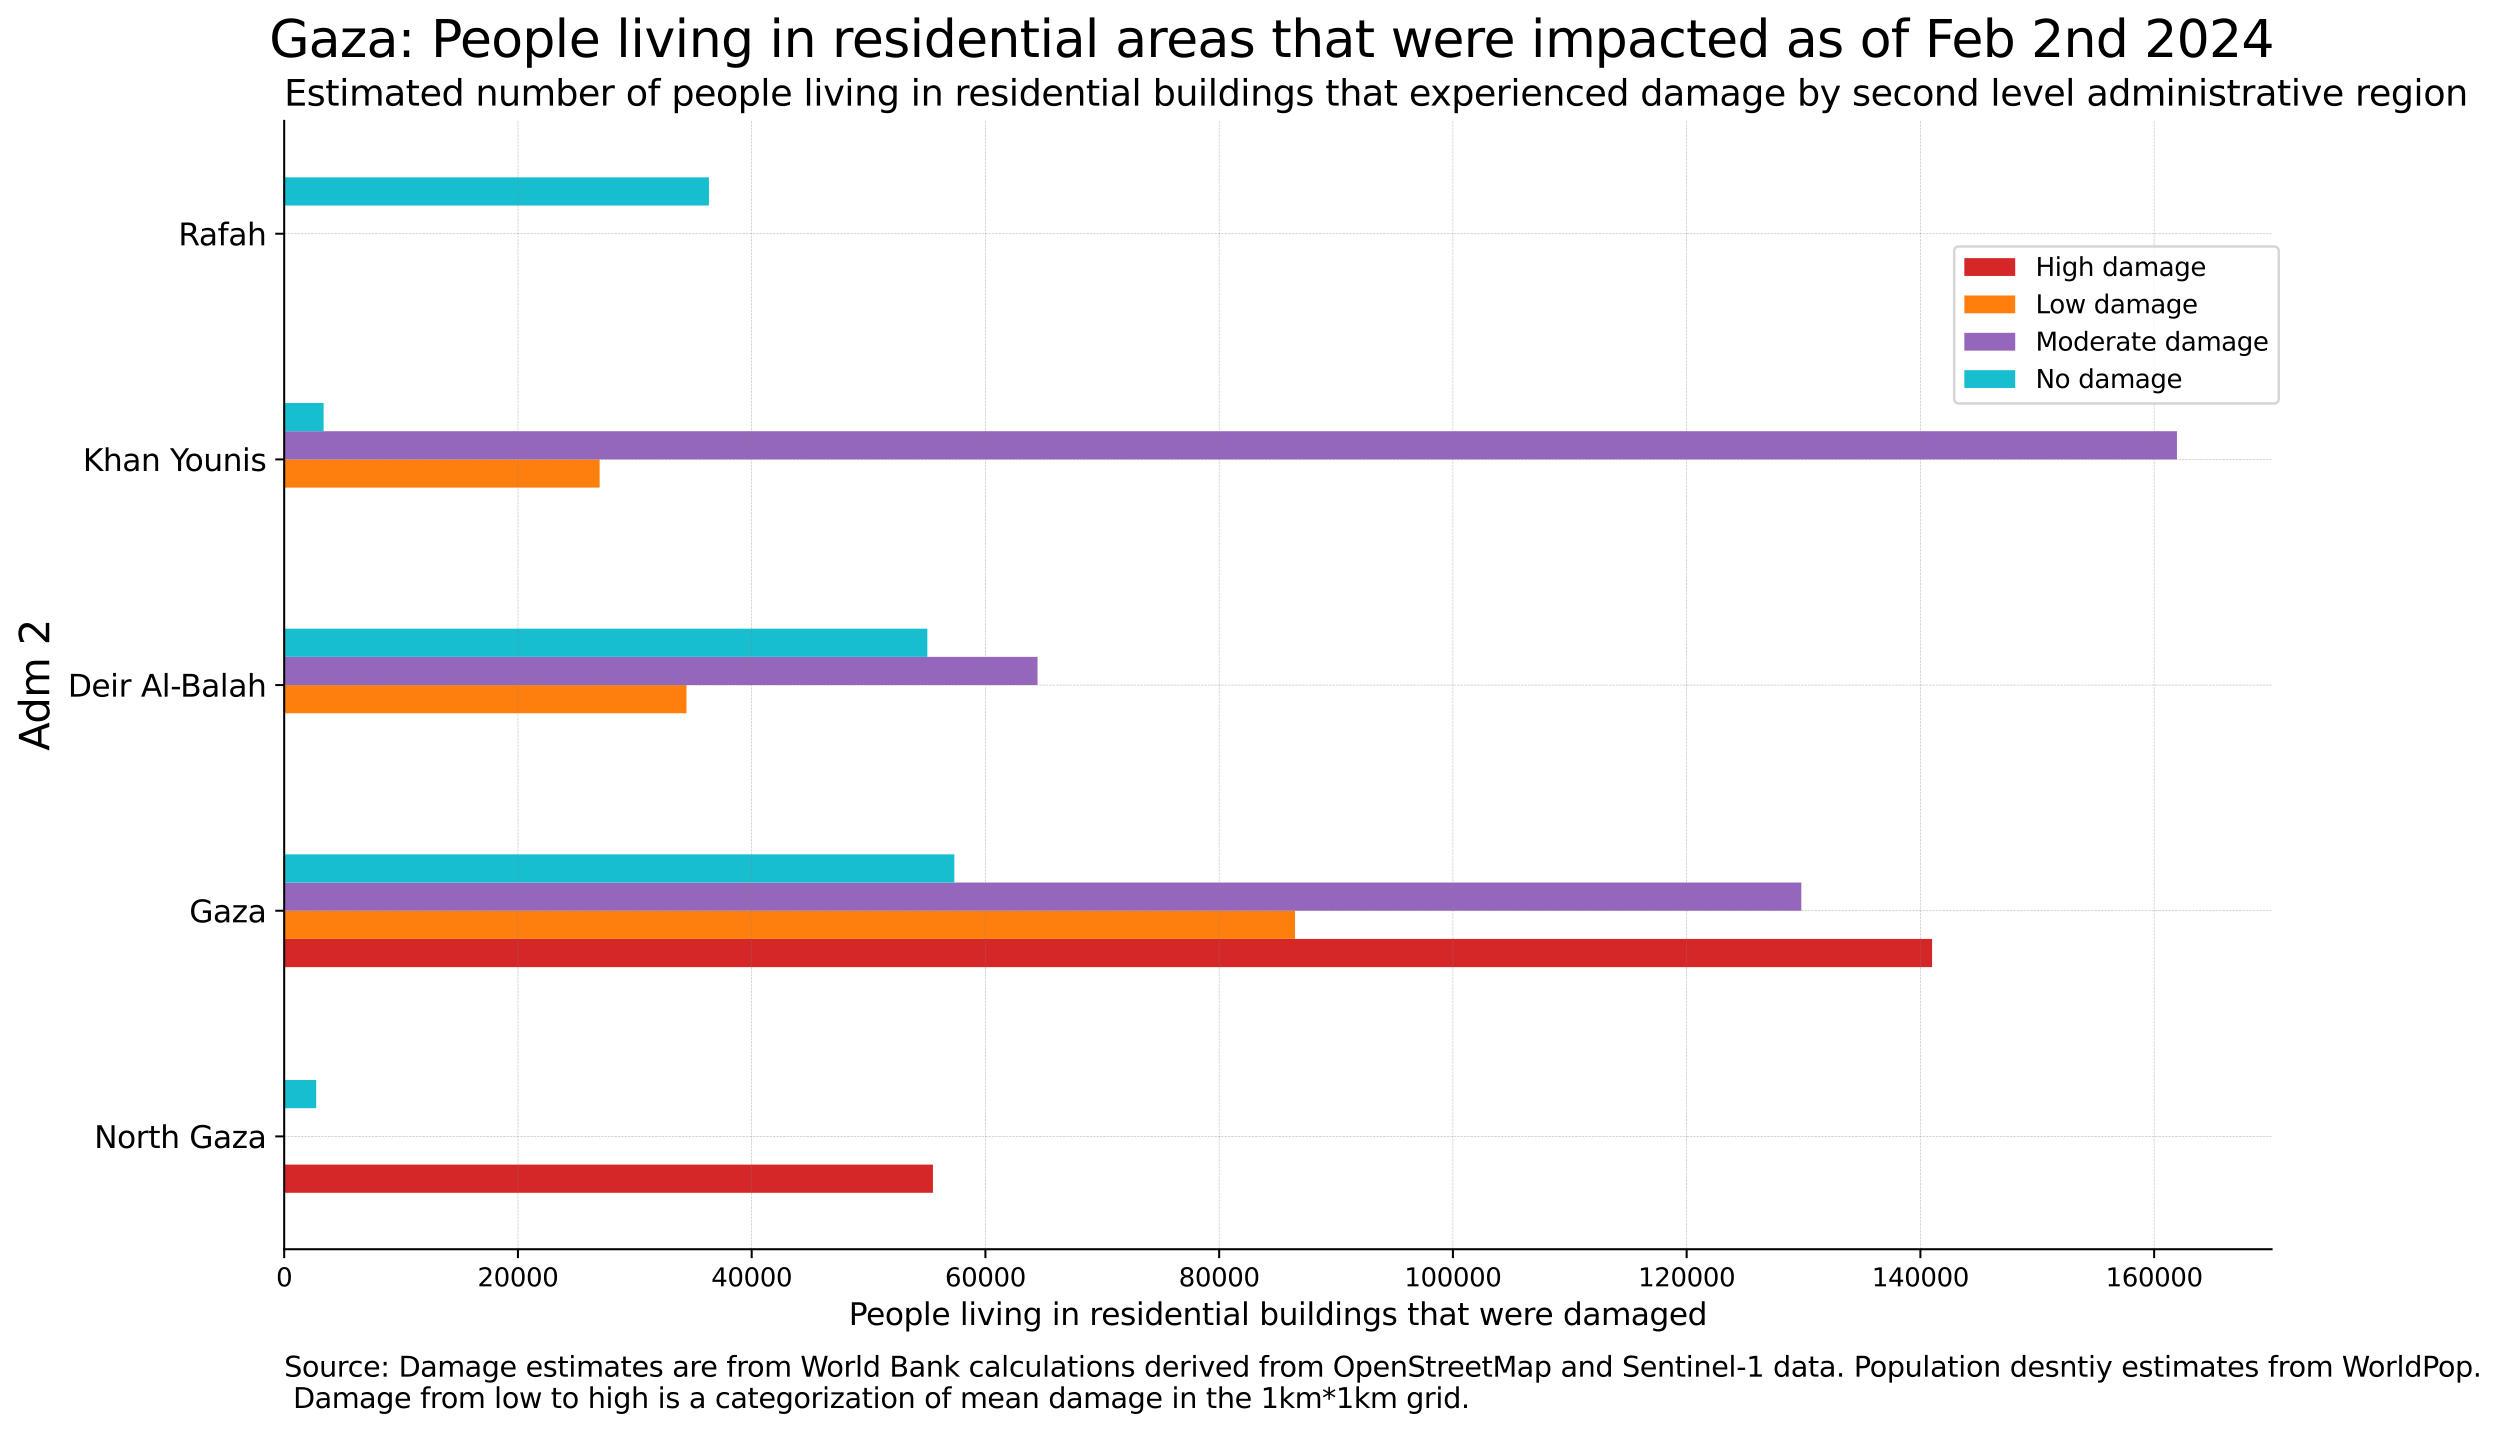 <?xml version="1.0" encoding="utf-8" standalone="no"?>
<!DOCTYPE svg PUBLIC "-//W3C//DTD SVG 1.1//EN"
  "http://www.w3.org/Graphics/SVG/1.1/DTD/svg11.dtd">
<svg xmlns:xlink="http://www.w3.org/1999/xlink" width="982.689pt" height="562.944pt" viewBox="0 0 982.689 562.944" xmlns="http://www.w3.org/2000/svg" version="1.1">
 <defs>
  <style type="text/css">*{stroke-linejoin: round; stroke-linecap: butt}</style>
 </defs>
 <g id="figure_1">
  <g id="patch_1">
   <path d="M 0 562.944 
L 982.689 562.944 
L 982.689 0 
L 0 0 
z
" style="fill: #ffffff"/>
  </g>
  <g id="axes_1">
   <g id="patch_2">
    <path d="M 111.706 491.04 
L 892.906 491.04 
L 892.906 47.52 
L 111.706 47.52 
z
" style="fill: #ffffff"/>
   </g>
   <g id="patch_3">
    <path d="M 111.706 468.864 
L 366.721 468.864 
L 366.721 457.776 
L 111.706 457.776 
z
" clip-path="url(#p631f9eec03)" style="fill: #d62728"/>
   </g>
   <g id="patch_4">
    <path d="M 111.706 380.16 
L 759.453 380.16 
L 759.453 369.072 
L 111.706 369.072 
z
" clip-path="url(#p631f9eec03)" style="fill: #d62728"/>
   </g>
   <g id="patch_5">
    <path d="M 111.706 291.456 
L 111.706 291.456 
L 111.706 280.368 
L 111.706 280.368 
z
" clip-path="url(#p631f9eec03)" style="fill: #d62728"/>
   </g>
   <g id="patch_6">
    <path d="M 111.706 202.752 
L 111.706 202.752 
L 111.706 191.664 
L 111.706 191.664 
z
" clip-path="url(#p631f9eec03)" style="fill: #d62728"/>
   </g>
   <g id="patch_7">
    <path d="M 111.706 114.048 
L 111.706 114.048 
L 111.706 102.96 
L 111.706 102.96 
z
" clip-path="url(#p631f9eec03)" style="fill: #d62728"/>
   </g>
   <g id="patch_8">
    <path d="M 111.706 457.776 
L 111.706 457.776 
L 111.706 446.688 
L 111.706 446.688 
z
" clip-path="url(#p631f9eec03)" style="fill: #ff7f0e"/>
   </g>
   <g id="patch_9">
    <path d="M 111.706 369.072 
L 509.046 369.072 
L 509.046 357.984 
L 111.706 357.984 
z
" clip-path="url(#p631f9eec03)" style="fill: #ff7f0e"/>
   </g>
   <g id="patch_10">
    <path d="M 111.706 280.368 
L 269.843 280.368 
L 269.843 269.28 
L 111.706 269.28 
z
" clip-path="url(#p631f9eec03)" style="fill: #ff7f0e"/>
   </g>
   <g id="patch_11">
    <path d="M 111.706 191.664 
L 235.703 191.664 
L 235.703 180.576 
L 111.706 180.576 
z
" clip-path="url(#p631f9eec03)" style="fill: #ff7f0e"/>
   </g>
   <g id="patch_12">
    <path d="M 111.706 102.96 
L 111.706 102.96 
L 111.706 91.872 
L 111.706 91.872 
z
" clip-path="url(#p631f9eec03)" style="fill: #ff7f0e"/>
   </g>
   <g id="patch_13">
    <path d="M 111.706 446.688 
L 111.706 446.688 
L 111.706 435.6 
L 111.706 435.6 
z
" clip-path="url(#p631f9eec03)" style="fill: #9467bd"/>
   </g>
   <g id="patch_14">
    <path d="M 111.706 357.984 
L 708.055 357.984 
L 708.055 346.896 
L 111.706 346.896 
z
" clip-path="url(#p631f9eec03)" style="fill: #9467bd"/>
   </g>
   <g id="patch_15">
    <path d="M 111.706 269.28 
L 407.827 269.28 
L 407.827 258.192 
L 111.706 258.192 
z
" clip-path="url(#p631f9eec03)" style="fill: #9467bd"/>
   </g>
   <g id="patch_16">
    <path d="M 111.706 180.576 
L 855.706 180.576 
L 855.706 169.488 
L 111.706 169.488 
z
" clip-path="url(#p631f9eec03)" style="fill: #9467bd"/>
   </g>
   <g id="patch_17">
    <path d="M 111.706 91.872 
L 111.706 91.872 
L 111.706 80.784 
L 111.706 80.784 
z
" clip-path="url(#p631f9eec03)" style="fill: #9467bd"/>
   </g>
   <g id="patch_18">
    <path d="M 111.706 435.6 
L 124.284 435.6 
L 124.284 424.512 
L 111.706 424.512 
z
" clip-path="url(#p631f9eec03)" style="fill: #17becf"/>
   </g>
   <g id="patch_19">
    <path d="M 111.706 346.896 
L 375.123 346.896 
L 375.123 335.808 
L 111.706 335.808 
z
" clip-path="url(#p631f9eec03)" style="fill: #17becf"/>
   </g>
   <g id="patch_20">
    <path d="M 111.706 258.192 
L 364.519 258.192 
L 364.519 247.104 
L 111.706 247.104 
z
" clip-path="url(#p631f9eec03)" style="fill: #17becf"/>
   </g>
   <g id="patch_21">
    <path d="M 111.706 169.488 
L 127.203 169.488 
L 127.203 158.4 
L 111.706 158.4 
z
" clip-path="url(#p631f9eec03)" style="fill: #17becf"/>
   </g>
   <g id="patch_22">
    <path d="M 111.706 80.784 
L 278.67 80.784 
L 278.67 69.696 
L 111.706 69.696 
z
" clip-path="url(#p631f9eec03)" style="fill: #17becf"/>
   </g>
   <g id="matplotlib.axis_1">
    <g id="xtick_1">
     <g id="line2d_1">
      <path d="M 111.706 491.04 
L 111.706 47.52 
" clip-path="url(#p631f9eec03)" style="fill: none; stroke-dasharray: 0.925,0.4; stroke-dashoffset: 0; stroke: #808080; stroke-opacity: 0.5; stroke-width: 0.25"/>
     </g>
     <g id="line2d_2">
      <defs>
       <path id="mfcfac3d0f9" d="M 0 0 
L 0 3.5 
" style="stroke: #000000; stroke-width: 0.8"/>
      </defs>
      <g>
       <use xlink:href="#mfcfac3d0f9" x="111.706" y="491.04" style="stroke: #000000; stroke-width: 0.8"/>
      </g>
     </g>
     <g id="text_1">
      <!-- 0 -->
      <g transform="translate(108.524 505.638) scale(0.1 -0.1)">
       <defs>
        <path id="DejaVuSans-30" d="M 2034 4250 
Q 1547 4250 1301 3770 
Q 1056 3291 1056 2328 
Q 1056 1369 1301 889 
Q 1547 409 2034 409 
Q 2525 409 2770 889 
Q 3016 1369 3016 2328 
Q 3016 3291 2770 3770 
Q 2525 4250 2034 4250 
z
M 2034 4750 
Q 2819 4750 3233 4129 
Q 3647 3509 3647 2328 
Q 3647 1150 3233 529 
Q 2819 -91 2034 -91 
Q 1250 -91 836 529 
Q 422 1150 422 2328 
Q 422 3509 836 4129 
Q 1250 4750 2034 4750 
z
" transform="scale(0.016)"/>
       </defs>
       <use xlink:href="#DejaVuSans-30"/>
      </g>
     </g>
    </g>
    <g id="xtick_2">
     <g id="line2d_3">
      <path d="M 203.585 491.04 
L 203.585 47.52 
" clip-path="url(#p631f9eec03)" style="fill: none; stroke-dasharray: 0.925,0.4; stroke-dashoffset: 0; stroke: #808080; stroke-opacity: 0.5; stroke-width: 0.25"/>
     </g>
     <g id="line2d_4">
      <g>
       <use xlink:href="#mfcfac3d0f9" x="203.585" y="491.04" style="stroke: #000000; stroke-width: 0.8"/>
      </g>
     </g>
     <g id="text_2">
      <!-- 20000 -->
      <g transform="translate(187.679 505.638) scale(0.1 -0.1)">
       <defs>
        <path id="DejaVuSans-32" d="M 1228 531 
L 3431 531 
L 3431 0 
L 469 0 
L 469 531 
Q 828 903 1448 1529 
Q 2069 2156 2228 2338 
Q 2531 2678 2651 2914 
Q 2772 3150 2772 3378 
Q 2772 3750 2511 3984 
Q 2250 4219 1831 4219 
Q 1534 4219 1204 4116 
Q 875 4013 500 3803 
L 500 4441 
Q 881 4594 1212 4672 
Q 1544 4750 1819 4750 
Q 2544 4750 2975 4387 
Q 3406 4025 3406 3419 
Q 3406 3131 3298 2873 
Q 3191 2616 2906 2266 
Q 2828 2175 2409 1742 
Q 1991 1309 1228 531 
z
" transform="scale(0.016)"/>
       </defs>
       <use xlink:href="#DejaVuSans-32"/>
       <use xlink:href="#DejaVuSans-30" x="63.623"/>
       <use xlink:href="#DejaVuSans-30" x="127.246"/>
       <use xlink:href="#DejaVuSans-30" x="190.869"/>
       <use xlink:href="#DejaVuSans-30" x="254.492"/>
      </g>
     </g>
    </g>
    <g id="xtick_3">
     <g id="line2d_5">
      <path d="M 295.465 491.04 
L 295.465 47.52 
" clip-path="url(#p631f9eec03)" style="fill: none; stroke-dasharray: 0.925,0.4; stroke-dashoffset: 0; stroke: #808080; stroke-opacity: 0.5; stroke-width: 0.25"/>
     </g>
     <g id="line2d_6">
      <g>
       <use xlink:href="#mfcfac3d0f9" x="295.465" y="491.04" style="stroke: #000000; stroke-width: 0.8"/>
      </g>
     </g>
     <g id="text_3">
      <!-- 40000 -->
      <g transform="translate(279.559 505.638) scale(0.1 -0.1)">
       <defs>
        <path id="DejaVuSans-34" d="M 2419 4116 
L 825 1625 
L 2419 1625 
L 2419 4116 
z
M 2253 4666 
L 3047 4666 
L 3047 1625 
L 3713 1625 
L 3713 1100 
L 3047 1100 
L 3047 0 
L 2419 0 
L 2419 1100 
L 313 1100 
L 313 1709 
L 2253 4666 
z
" transform="scale(0.016)"/>
       </defs>
       <use xlink:href="#DejaVuSans-34"/>
       <use xlink:href="#DejaVuSans-30" x="63.623"/>
       <use xlink:href="#DejaVuSans-30" x="127.246"/>
       <use xlink:href="#DejaVuSans-30" x="190.869"/>
       <use xlink:href="#DejaVuSans-30" x="254.492"/>
      </g>
     </g>
    </g>
    <g id="xtick_4">
     <g id="line2d_7">
      <path d="M 387.344 491.04 
L 387.344 47.52 
" clip-path="url(#p631f9eec03)" style="fill: none; stroke-dasharray: 0.925,0.4; stroke-dashoffset: 0; stroke: #808080; stroke-opacity: 0.5; stroke-width: 0.25"/>
     </g>
     <g id="line2d_8">
      <g>
       <use xlink:href="#mfcfac3d0f9" x="387.344" y="491.04" style="stroke: #000000; stroke-width: 0.8"/>
      </g>
     </g>
     <g id="text_4">
      <!-- 60000 -->
      <g transform="translate(371.438 505.638) scale(0.1 -0.1)">
       <defs>
        <path id="DejaVuSans-36" d="M 2113 2584 
Q 1688 2584 1439 2293 
Q 1191 2003 1191 1497 
Q 1191 994 1439 701 
Q 1688 409 2113 409 
Q 2538 409 2786 701 
Q 3034 994 3034 1497 
Q 3034 2003 2786 2293 
Q 2538 2584 2113 2584 
z
M 3366 4563 
L 3366 3988 
Q 3128 4100 2886 4159 
Q 2644 4219 2406 4219 
Q 1781 4219 1451 3797 
Q 1122 3375 1075 2522 
Q 1259 2794 1537 2939 
Q 1816 3084 2150 3084 
Q 2853 3084 3261 2657 
Q 3669 2231 3669 1497 
Q 3669 778 3244 343 
Q 2819 -91 2113 -91 
Q 1303 -91 875 529 
Q 447 1150 447 2328 
Q 447 3434 972 4092 
Q 1497 4750 2381 4750 
Q 2619 4750 2861 4703 
Q 3103 4656 3366 4563 
z
" transform="scale(0.016)"/>
       </defs>
       <use xlink:href="#DejaVuSans-36"/>
       <use xlink:href="#DejaVuSans-30" x="63.623"/>
       <use xlink:href="#DejaVuSans-30" x="127.246"/>
       <use xlink:href="#DejaVuSans-30" x="190.869"/>
       <use xlink:href="#DejaVuSans-30" x="254.492"/>
      </g>
     </g>
    </g>
    <g id="xtick_5">
     <g id="line2d_9">
      <path d="M 479.224 491.04 
L 479.224 47.52 
" clip-path="url(#p631f9eec03)" style="fill: none; stroke-dasharray: 0.925,0.4; stroke-dashoffset: 0; stroke: #808080; stroke-opacity: 0.5; stroke-width: 0.25"/>
     </g>
     <g id="line2d_10">
      <g>
       <use xlink:href="#mfcfac3d0f9" x="479.224" y="491.04" style="stroke: #000000; stroke-width: 0.8"/>
      </g>
     </g>
     <g id="text_5">
      <!-- 80000 -->
      <g transform="translate(463.318 505.638) scale(0.1 -0.1)">
       <defs>
        <path id="DejaVuSans-38" d="M 2034 2216 
Q 1584 2216 1326 1975 
Q 1069 1734 1069 1313 
Q 1069 891 1326 650 
Q 1584 409 2034 409 
Q 2484 409 2743 651 
Q 3003 894 3003 1313 
Q 3003 1734 2745 1975 
Q 2488 2216 2034 2216 
z
M 1403 2484 
Q 997 2584 770 2862 
Q 544 3141 544 3541 
Q 544 4100 942 4425 
Q 1341 4750 2034 4750 
Q 2731 4750 3128 4425 
Q 3525 4100 3525 3541 
Q 3525 3141 3298 2862 
Q 3072 2584 2669 2484 
Q 3125 2378 3379 2068 
Q 3634 1759 3634 1313 
Q 3634 634 3220 271 
Q 2806 -91 2034 -91 
Q 1263 -91 848 271 
Q 434 634 434 1313 
Q 434 1759 690 2068 
Q 947 2378 1403 2484 
z
M 1172 3481 
Q 1172 3119 1398 2916 
Q 1625 2713 2034 2713 
Q 2441 2713 2670 2916 
Q 2900 3119 2900 3481 
Q 2900 3844 2670 4047 
Q 2441 4250 2034 4250 
Q 1625 4250 1398 4047 
Q 1172 3844 1172 3481 
z
" transform="scale(0.016)"/>
       </defs>
       <use xlink:href="#DejaVuSans-38"/>
       <use xlink:href="#DejaVuSans-30" x="63.623"/>
       <use xlink:href="#DejaVuSans-30" x="127.246"/>
       <use xlink:href="#DejaVuSans-30" x="190.869"/>
       <use xlink:href="#DejaVuSans-30" x="254.492"/>
      </g>
     </g>
    </g>
    <g id="xtick_6">
     <g id="line2d_11">
      <path d="M 571.104 491.04 
L 571.104 47.52 
" clip-path="url(#p631f9eec03)" style="fill: none; stroke-dasharray: 0.925,0.4; stroke-dashoffset: 0; stroke: #808080; stroke-opacity: 0.5; stroke-width: 0.25"/>
     </g>
     <g id="line2d_12">
      <g>
       <use xlink:href="#mfcfac3d0f9" x="571.104" y="491.04" style="stroke: #000000; stroke-width: 0.8"/>
      </g>
     </g>
     <g id="text_6">
      <!-- 100000 -->
      <g transform="translate(552.016 505.638) scale(0.1 -0.1)">
       <defs>
        <path id="DejaVuSans-31" d="M 794 531 
L 1825 531 
L 1825 4091 
L 703 3866 
L 703 4441 
L 1819 4666 
L 2450 4666 
L 2450 531 
L 3481 531 
L 3481 0 
L 794 0 
L 794 531 
z
" transform="scale(0.016)"/>
       </defs>
       <use xlink:href="#DejaVuSans-31"/>
       <use xlink:href="#DejaVuSans-30" x="63.623"/>
       <use xlink:href="#DejaVuSans-30" x="127.246"/>
       <use xlink:href="#DejaVuSans-30" x="190.869"/>
       <use xlink:href="#DejaVuSans-30" x="254.492"/>
       <use xlink:href="#DejaVuSans-30" x="318.115"/>
      </g>
     </g>
    </g>
    <g id="xtick_7">
     <g id="line2d_13">
      <path d="M 662.983 491.04 
L 662.983 47.52 
" clip-path="url(#p631f9eec03)" style="fill: none; stroke-dasharray: 0.925,0.4; stroke-dashoffset: 0; stroke: #808080; stroke-opacity: 0.5; stroke-width: 0.25"/>
     </g>
     <g id="line2d_14">
      <g>
       <use xlink:href="#mfcfac3d0f9" x="662.983" y="491.04" style="stroke: #000000; stroke-width: 0.8"/>
      </g>
     </g>
     <g id="text_7">
      <!-- 120000 -->
      <g transform="translate(643.896 505.638) scale(0.1 -0.1)">
       <use xlink:href="#DejaVuSans-31"/>
       <use xlink:href="#DejaVuSans-32" x="63.623"/>
       <use xlink:href="#DejaVuSans-30" x="127.246"/>
       <use xlink:href="#DejaVuSans-30" x="190.869"/>
       <use xlink:href="#DejaVuSans-30" x="254.492"/>
       <use xlink:href="#DejaVuSans-30" x="318.115"/>
      </g>
     </g>
    </g>
    <g id="xtick_8">
     <g id="line2d_15">
      <path d="M 754.863 491.04 
L 754.863 47.52 
" clip-path="url(#p631f9eec03)" style="fill: none; stroke-dasharray: 0.925,0.4; stroke-dashoffset: 0; stroke: #808080; stroke-opacity: 0.5; stroke-width: 0.25"/>
     </g>
     <g id="line2d_16">
      <g>
       <use xlink:href="#mfcfac3d0f9" x="754.863" y="491.04" style="stroke: #000000; stroke-width: 0.8"/>
      </g>
     </g>
     <g id="text_8">
      <!-- 140000 -->
      <g transform="translate(735.775 505.638) scale(0.1 -0.1)">
       <use xlink:href="#DejaVuSans-31"/>
       <use xlink:href="#DejaVuSans-34" x="63.623"/>
       <use xlink:href="#DejaVuSans-30" x="127.246"/>
       <use xlink:href="#DejaVuSans-30" x="190.869"/>
       <use xlink:href="#DejaVuSans-30" x="254.492"/>
       <use xlink:href="#DejaVuSans-30" x="318.115"/>
      </g>
     </g>
    </g>
    <g id="xtick_9">
     <g id="line2d_17">
      <path d="M 846.742 491.04 
L 846.742 47.52 
" clip-path="url(#p631f9eec03)" style="fill: none; stroke-dasharray: 0.925,0.4; stroke-dashoffset: 0; stroke: #808080; stroke-opacity: 0.5; stroke-width: 0.25"/>
     </g>
     <g id="line2d_18">
      <g>
       <use xlink:href="#mfcfac3d0f9" x="846.742" y="491.04" style="stroke: #000000; stroke-width: 0.8"/>
      </g>
     </g>
     <g id="text_9">
      <!-- 160000 -->
      <g transform="translate(827.655 505.638) scale(0.1 -0.1)">
       <use xlink:href="#DejaVuSans-31"/>
       <use xlink:href="#DejaVuSans-36" x="63.623"/>
       <use xlink:href="#DejaVuSans-30" x="127.246"/>
       <use xlink:href="#DejaVuSans-30" x="190.869"/>
       <use xlink:href="#DejaVuSans-30" x="254.492"/>
       <use xlink:href="#DejaVuSans-30" x="318.115"/>
      </g>
     </g>
    </g>
    <g id="text_10">
     <!-- People living in residential buildings that were damaged -->
     <g transform="translate(333.63 520.836) scale(0.12 -0.12)">
      <defs>
       <path id="DejaVuSans-50" d="M 1259 4147 
L 1259 2394 
L 2053 2394 
Q 2494 2394 2734 2622 
Q 2975 2850 2975 3272 
Q 2975 3691 2734 3919 
Q 2494 4147 2053 4147 
L 1259 4147 
z
M 628 4666 
L 2053 4666 
Q 2838 4666 3239 4311 
Q 3641 3956 3641 3272 
Q 3641 2581 3239 2228 
Q 2838 1875 2053 1875 
L 1259 1875 
L 1259 0 
L 628 0 
L 628 4666 
z
" transform="scale(0.016)"/>
       <path id="DejaVuSans-65" d="M 3597 1894 
L 3597 1613 
L 953 1613 
Q 991 1019 1311 708 
Q 1631 397 2203 397 
Q 2534 397 2845 478 
Q 3156 559 3463 722 
L 3463 178 
Q 3153 47 2828 -22 
Q 2503 -91 2169 -91 
Q 1331 -91 842 396 
Q 353 884 353 1716 
Q 353 2575 817 3079 
Q 1281 3584 2069 3584 
Q 2775 3584 3186 3129 
Q 3597 2675 3597 1894 
z
M 3022 2063 
Q 3016 2534 2758 2815 
Q 2500 3097 2075 3097 
Q 1594 3097 1305 2825 
Q 1016 2553 972 2059 
L 3022 2063 
z
" transform="scale(0.016)"/>
       <path id="DejaVuSans-6f" d="M 1959 3097 
Q 1497 3097 1228 2736 
Q 959 2375 959 1747 
Q 959 1119 1226 758 
Q 1494 397 1959 397 
Q 2419 397 2687 759 
Q 2956 1122 2956 1747 
Q 2956 2369 2687 2733 
Q 2419 3097 1959 3097 
z
M 1959 3584 
Q 2709 3584 3137 3096 
Q 3566 2609 3566 1747 
Q 3566 888 3137 398 
Q 2709 -91 1959 -91 
Q 1206 -91 779 398 
Q 353 888 353 1747 
Q 353 2609 779 3096 
Q 1206 3584 1959 3584 
z
" transform="scale(0.016)"/>
       <path id="DejaVuSans-70" d="M 1159 525 
L 1159 -1331 
L 581 -1331 
L 581 3500 
L 1159 3500 
L 1159 2969 
Q 1341 3281 1617 3432 
Q 1894 3584 2278 3584 
Q 2916 3584 3314 3078 
Q 3713 2572 3713 1747 
Q 3713 922 3314 415 
Q 2916 -91 2278 -91 
Q 1894 -91 1617 61 
Q 1341 213 1159 525 
z
M 3116 1747 
Q 3116 2381 2855 2742 
Q 2594 3103 2138 3103 
Q 1681 3103 1420 2742 
Q 1159 2381 1159 1747 
Q 1159 1113 1420 752 
Q 1681 391 2138 391 
Q 2594 391 2855 752 
Q 3116 1113 3116 1747 
z
" transform="scale(0.016)"/>
       <path id="DejaVuSans-6c" d="M 603 4863 
L 1178 4863 
L 1178 0 
L 603 0 
L 603 4863 
z
" transform="scale(0.016)"/>
       <path id="DejaVuSans-20" transform="scale(0.016)"/>
       <path id="DejaVuSans-69" d="M 603 3500 
L 1178 3500 
L 1178 0 
L 603 0 
L 603 3500 
z
M 603 4863 
L 1178 4863 
L 1178 4134 
L 603 4134 
L 603 4863 
z
" transform="scale(0.016)"/>
       <path id="DejaVuSans-76" d="M 191 3500 
L 800 3500 
L 1894 563 
L 2988 3500 
L 3597 3500 
L 2284 0 
L 1503 0 
L 191 3500 
z
" transform="scale(0.016)"/>
       <path id="DejaVuSans-6e" d="M 3513 2113 
L 3513 0 
L 2938 0 
L 2938 2094 
Q 2938 2591 2744 2837 
Q 2550 3084 2163 3084 
Q 1697 3084 1428 2787 
Q 1159 2491 1159 1978 
L 1159 0 
L 581 0 
L 581 3500 
L 1159 3500 
L 1159 2956 
Q 1366 3272 1645 3428 
Q 1925 3584 2291 3584 
Q 2894 3584 3203 3211 
Q 3513 2838 3513 2113 
z
" transform="scale(0.016)"/>
       <path id="DejaVuSans-67" d="M 2906 1791 
Q 2906 2416 2648 2759 
Q 2391 3103 1925 3103 
Q 1463 3103 1205 2759 
Q 947 2416 947 1791 
Q 947 1169 1205 825 
Q 1463 481 1925 481 
Q 2391 481 2648 825 
Q 2906 1169 2906 1791 
z
M 3481 434 
Q 3481 -459 3084 -895 
Q 2688 -1331 1869 -1331 
Q 1566 -1331 1297 -1286 
Q 1028 -1241 775 -1147 
L 775 -588 
Q 1028 -725 1275 -790 
Q 1522 -856 1778 -856 
Q 2344 -856 2625 -561 
Q 2906 -266 2906 331 
L 2906 616 
Q 2728 306 2450 153 
Q 2172 0 1784 0 
Q 1141 0 747 490 
Q 353 981 353 1791 
Q 353 2603 747 3093 
Q 1141 3584 1784 3584 
Q 2172 3584 2450 3431 
Q 2728 3278 2906 2969 
L 2906 3500 
L 3481 3500 
L 3481 434 
z
" transform="scale(0.016)"/>
       <path id="DejaVuSans-72" d="M 2631 2963 
Q 2534 3019 2420 3045 
Q 2306 3072 2169 3072 
Q 1681 3072 1420 2755 
Q 1159 2438 1159 1844 
L 1159 0 
L 581 0 
L 581 3500 
L 1159 3500 
L 1159 2956 
Q 1341 3275 1631 3429 
Q 1922 3584 2338 3584 
Q 2397 3584 2469 3576 
Q 2541 3569 2628 3553 
L 2631 2963 
z
" transform="scale(0.016)"/>
       <path id="DejaVuSans-73" d="M 2834 3397 
L 2834 2853 
Q 2591 2978 2328 3040 
Q 2066 3103 1784 3103 
Q 1356 3103 1142 2972 
Q 928 2841 928 2578 
Q 928 2378 1081 2264 
Q 1234 2150 1697 2047 
L 1894 2003 
Q 2506 1872 2764 1633 
Q 3022 1394 3022 966 
Q 3022 478 2636 193 
Q 2250 -91 1575 -91 
Q 1294 -91 989 -36 
Q 684 19 347 128 
L 347 722 
Q 666 556 975 473 
Q 1284 391 1588 391 
Q 1994 391 2212 530 
Q 2431 669 2431 922 
Q 2431 1156 2273 1281 
Q 2116 1406 1581 1522 
L 1381 1569 
Q 847 1681 609 1914 
Q 372 2147 372 2553 
Q 372 3047 722 3315 
Q 1072 3584 1716 3584 
Q 2034 3584 2315 3537 
Q 2597 3491 2834 3397 
z
" transform="scale(0.016)"/>
       <path id="DejaVuSans-64" d="M 2906 2969 
L 2906 4863 
L 3481 4863 
L 3481 0 
L 2906 0 
L 2906 525 
Q 2725 213 2448 61 
Q 2172 -91 1784 -91 
Q 1150 -91 751 415 
Q 353 922 353 1747 
Q 353 2572 751 3078 
Q 1150 3584 1784 3584 
Q 2172 3584 2448 3432 
Q 2725 3281 2906 2969 
z
M 947 1747 
Q 947 1113 1208 752 
Q 1469 391 1925 391 
Q 2381 391 2643 752 
Q 2906 1113 2906 1747 
Q 2906 2381 2643 2742 
Q 2381 3103 1925 3103 
Q 1469 3103 1208 2742 
Q 947 2381 947 1747 
z
" transform="scale(0.016)"/>
       <path id="DejaVuSans-74" d="M 1172 4494 
L 1172 3500 
L 2356 3500 
L 2356 3053 
L 1172 3053 
L 1172 1153 
Q 1172 725 1289 603 
Q 1406 481 1766 481 
L 2356 481 
L 2356 0 
L 1766 0 
Q 1100 0 847 248 
Q 594 497 594 1153 
L 594 3053 
L 172 3053 
L 172 3500 
L 594 3500 
L 594 4494 
L 1172 4494 
z
" transform="scale(0.016)"/>
       <path id="DejaVuSans-61" d="M 2194 1759 
Q 1497 1759 1228 1600 
Q 959 1441 959 1056 
Q 959 750 1161 570 
Q 1363 391 1709 391 
Q 2188 391 2477 730 
Q 2766 1069 2766 1631 
L 2766 1759 
L 2194 1759 
z
M 3341 1997 
L 3341 0 
L 2766 0 
L 2766 531 
Q 2569 213 2275 61 
Q 1981 -91 1556 -91 
Q 1019 -91 701 211 
Q 384 513 384 1019 
Q 384 1609 779 1909 
Q 1175 2209 1959 2209 
L 2766 2209 
L 2766 2266 
Q 2766 2663 2505 2880 
Q 2244 3097 1772 3097 
Q 1472 3097 1187 3025 
Q 903 2953 641 2809 
L 641 3341 
Q 956 3463 1253 3523 
Q 1550 3584 1831 3584 
Q 2591 3584 2966 3190 
Q 3341 2797 3341 1997 
z
" transform="scale(0.016)"/>
       <path id="DejaVuSans-62" d="M 3116 1747 
Q 3116 2381 2855 2742 
Q 2594 3103 2138 3103 
Q 1681 3103 1420 2742 
Q 1159 2381 1159 1747 
Q 1159 1113 1420 752 
Q 1681 391 2138 391 
Q 2594 391 2855 752 
Q 3116 1113 3116 1747 
z
M 1159 2969 
Q 1341 3281 1617 3432 
Q 1894 3584 2278 3584 
Q 2916 3584 3314 3078 
Q 3713 2572 3713 1747 
Q 3713 922 3314 415 
Q 2916 -91 2278 -91 
Q 1894 -91 1617 61 
Q 1341 213 1159 525 
L 1159 0 
L 581 0 
L 581 4863 
L 1159 4863 
L 1159 2969 
z
" transform="scale(0.016)"/>
       <path id="DejaVuSans-75" d="M 544 1381 
L 544 3500 
L 1119 3500 
L 1119 1403 
Q 1119 906 1312 657 
Q 1506 409 1894 409 
Q 2359 409 2629 706 
Q 2900 1003 2900 1516 
L 2900 3500 
L 3475 3500 
L 3475 0 
L 2900 0 
L 2900 538 
Q 2691 219 2414 64 
Q 2138 -91 1772 -91 
Q 1169 -91 856 284 
Q 544 659 544 1381 
z
M 1991 3584 
L 1991 3584 
z
" transform="scale(0.016)"/>
       <path id="DejaVuSans-68" d="M 3513 2113 
L 3513 0 
L 2938 0 
L 2938 2094 
Q 2938 2591 2744 2837 
Q 2550 3084 2163 3084 
Q 1697 3084 1428 2787 
Q 1159 2491 1159 1978 
L 1159 0 
L 581 0 
L 581 4863 
L 1159 4863 
L 1159 2956 
Q 1366 3272 1645 3428 
Q 1925 3584 2291 3584 
Q 2894 3584 3203 3211 
Q 3513 2838 3513 2113 
z
" transform="scale(0.016)"/>
       <path id="DejaVuSans-77" d="M 269 3500 
L 844 3500 
L 1563 769 
L 2278 3500 
L 2956 3500 
L 3675 769 
L 4391 3500 
L 4966 3500 
L 4050 0 
L 3372 0 
L 2619 2869 
L 1863 0 
L 1184 0 
L 269 3500 
z
" transform="scale(0.016)"/>
       <path id="DejaVuSans-6d" d="M 3328 2828 
Q 3544 3216 3844 3400 
Q 4144 3584 4550 3584 
Q 5097 3584 5394 3201 
Q 5691 2819 5691 2113 
L 5691 0 
L 5113 0 
L 5113 2094 
Q 5113 2597 4934 2840 
Q 4756 3084 4391 3084 
Q 3944 3084 3684 2787 
Q 3425 2491 3425 1978 
L 3425 0 
L 2847 0 
L 2847 2094 
Q 2847 2600 2669 2842 
Q 2491 3084 2119 3084 
Q 1678 3084 1418 2786 
Q 1159 2488 1159 1978 
L 1159 0 
L 581 0 
L 581 3500 
L 1159 3500 
L 1159 2956 
Q 1356 3278 1631 3431 
Q 1906 3584 2284 3584 
Q 2666 3584 2933 3390 
Q 3200 3197 3328 2828 
z
" transform="scale(0.016)"/>
      </defs>
      <use xlink:href="#DejaVuSans-50"/>
      <use xlink:href="#DejaVuSans-65" x="56.678"/>
      <use xlink:href="#DejaVuSans-6f" x="118.201"/>
      <use xlink:href="#DejaVuSans-70" x="179.383"/>
      <use xlink:href="#DejaVuSans-6c" x="242.859"/>
      <use xlink:href="#DejaVuSans-65" x="270.643"/>
      <use xlink:href="#DejaVuSans-20" x="332.166"/>
      <use xlink:href="#DejaVuSans-6c" x="363.953"/>
      <use xlink:href="#DejaVuSans-69" x="391.736"/>
      <use xlink:href="#DejaVuSans-76" x="419.52"/>
      <use xlink:href="#DejaVuSans-69" x="478.699"/>
      <use xlink:href="#DejaVuSans-6e" x="506.482"/>
      <use xlink:href="#DejaVuSans-67" x="569.861"/>
      <use xlink:href="#DejaVuSans-20" x="633.338"/>
      <use xlink:href="#DejaVuSans-69" x="665.125"/>
      <use xlink:href="#DejaVuSans-6e" x="692.908"/>
      <use xlink:href="#DejaVuSans-20" x="756.287"/>
      <use xlink:href="#DejaVuSans-72" x="788.074"/>
      <use xlink:href="#DejaVuSans-65" x="826.938"/>
      <use xlink:href="#DejaVuSans-73" x="888.461"/>
      <use xlink:href="#DejaVuSans-69" x="940.561"/>
      <use xlink:href="#DejaVuSans-64" x="968.344"/>
      <use xlink:href="#DejaVuSans-65" x="1031.82"/>
      <use xlink:href="#DejaVuSans-6e" x="1093.344"/>
      <use xlink:href="#DejaVuSans-74" x="1156.723"/>
      <use xlink:href="#DejaVuSans-69" x="1195.932"/>
      <use xlink:href="#DejaVuSans-61" x="1223.715"/>
      <use xlink:href="#DejaVuSans-6c" x="1284.994"/>
      <use xlink:href="#DejaVuSans-20" x="1312.777"/>
      <use xlink:href="#DejaVuSans-62" x="1344.564"/>
      <use xlink:href="#DejaVuSans-75" x="1408.041"/>
      <use xlink:href="#DejaVuSans-69" x="1471.42"/>
      <use xlink:href="#DejaVuSans-6c" x="1499.203"/>
      <use xlink:href="#DejaVuSans-64" x="1526.986"/>
      <use xlink:href="#DejaVuSans-69" x="1590.463"/>
      <use xlink:href="#DejaVuSans-6e" x="1618.246"/>
      <use xlink:href="#DejaVuSans-67" x="1681.625"/>
      <use xlink:href="#DejaVuSans-73" x="1745.102"/>
      <use xlink:href="#DejaVuSans-20" x="1797.201"/>
      <use xlink:href="#DejaVuSans-74" x="1828.988"/>
      <use xlink:href="#DejaVuSans-68" x="1868.197"/>
      <use xlink:href="#DejaVuSans-61" x="1931.576"/>
      <use xlink:href="#DejaVuSans-74" x="1992.855"/>
      <use xlink:href="#DejaVuSans-20" x="2032.064"/>
      <use xlink:href="#DejaVuSans-77" x="2063.852"/>
      <use xlink:href="#DejaVuSans-65" x="2145.639"/>
      <use xlink:href="#DejaVuSans-72" x="2207.162"/>
      <use xlink:href="#DejaVuSans-65" x="2246.025"/>
      <use xlink:href="#DejaVuSans-20" x="2307.549"/>
      <use xlink:href="#DejaVuSans-64" x="2339.336"/>
      <use xlink:href="#DejaVuSans-61" x="2402.812"/>
      <use xlink:href="#DejaVuSans-6d" x="2464.092"/>
      <use xlink:href="#DejaVuSans-61" x="2561.504"/>
      <use xlink:href="#DejaVuSans-67" x="2622.783"/>
      <use xlink:href="#DejaVuSans-65" x="2686.26"/>
      <use xlink:href="#DejaVuSans-64" x="2747.783"/>
     </g>
    </g>
   </g>
   <g id="matplotlib.axis_2">
    <g id="ytick_1">
     <g id="line2d_19">
      <path d="M 111.706 446.688 
L 892.906 446.688 
" clip-path="url(#p631f9eec03)" style="fill: none; stroke-dasharray: 0.925,0.4; stroke-dashoffset: 0; stroke: #808080; stroke-opacity: 0.5; stroke-width: 0.25"/>
     </g>
     <g id="line2d_20">
      <defs>
       <path id="madae8388dd" d="M 0 0 
L -3.5 0 
" style="stroke: #000000; stroke-width: 0.8"/>
      </defs>
      <g>
       <use xlink:href="#madae8388dd" x="111.706" y="446.688" style="stroke: #000000; stroke-width: 0.8"/>
      </g>
     </g>
     <g id="text_11">
      <!-- North Gaza -->
      <g transform="translate(37.026 451.247) scale(0.12 -0.12)">
       <defs>
        <path id="DejaVuSans-4e" d="M 628 4666 
L 1478 4666 
L 3547 763 
L 3547 4666 
L 4159 4666 
L 4159 0 
L 3309 0 
L 1241 3903 
L 1241 0 
L 628 0 
L 628 4666 
z
" transform="scale(0.016)"/>
        <path id="DejaVuSans-47" d="M 3809 666 
L 3809 1919 
L 2778 1919 
L 2778 2438 
L 4434 2438 
L 4434 434 
Q 4069 175 3628 42 
Q 3188 -91 2688 -91 
Q 1594 -91 976 548 
Q 359 1188 359 2328 
Q 359 3472 976 4111 
Q 1594 4750 2688 4750 
Q 3144 4750 3555 4637 
Q 3966 4525 4313 4306 
L 4313 3634 
Q 3963 3931 3569 4081 
Q 3175 4231 2741 4231 
Q 1884 4231 1454 3753 
Q 1025 3275 1025 2328 
Q 1025 1384 1454 906 
Q 1884 428 2741 428 
Q 3075 428 3337 486 
Q 3600 544 3809 666 
z
" transform="scale(0.016)"/>
        <path id="DejaVuSans-7a" d="M 353 3500 
L 3084 3500 
L 3084 2975 
L 922 459 
L 3084 459 
L 3084 0 
L 275 0 
L 275 525 
L 2438 3041 
L 353 3041 
L 353 3500 
z
" transform="scale(0.016)"/>
       </defs>
       <use xlink:href="#DejaVuSans-4e"/>
       <use xlink:href="#DejaVuSans-6f" x="74.805"/>
       <use xlink:href="#DejaVuSans-72" x="135.986"/>
       <use xlink:href="#DejaVuSans-74" x="177.1"/>
       <use xlink:href="#DejaVuSans-68" x="216.309"/>
       <use xlink:href="#DejaVuSans-20" x="279.688"/>
       <use xlink:href="#DejaVuSans-47" x="311.475"/>
       <use xlink:href="#DejaVuSans-61" x="388.965"/>
       <use xlink:href="#DejaVuSans-7a" x="450.244"/>
       <use xlink:href="#DejaVuSans-61" x="502.734"/>
      </g>
     </g>
    </g>
    <g id="ytick_2">
     <g id="line2d_21">
      <path d="M 111.706 357.984 
L 892.906 357.984 
" clip-path="url(#p631f9eec03)" style="fill: none; stroke-dasharray: 0.925,0.4; stroke-dashoffset: 0; stroke: #808080; stroke-opacity: 0.5; stroke-width: 0.25"/>
     </g>
     <g id="line2d_22">
      <g>
       <use xlink:href="#madae8388dd" x="111.706" y="357.984" style="stroke: #000000; stroke-width: 0.8"/>
      </g>
     </g>
     <g id="text_12">
      <!-- Gaza -->
      <g transform="translate(74.402 362.543) scale(0.12 -0.12)">
       <use xlink:href="#DejaVuSans-47"/>
       <use xlink:href="#DejaVuSans-61" x="77.49"/>
       <use xlink:href="#DejaVuSans-7a" x="138.77"/>
       <use xlink:href="#DejaVuSans-61" x="191.26"/>
      </g>
     </g>
    </g>
    <g id="ytick_3">
     <g id="line2d_23">
      <path d="M 111.706 269.28 
L 892.906 269.28 
" clip-path="url(#p631f9eec03)" style="fill: none; stroke-dasharray: 0.925,0.4; stroke-dashoffset: 0; stroke: #808080; stroke-opacity: 0.5; stroke-width: 0.25"/>
     </g>
     <g id="line2d_24">
      <g>
       <use xlink:href="#madae8388dd" x="111.706" y="269.28" style="stroke: #000000; stroke-width: 0.8"/>
      </g>
     </g>
     <g id="text_13">
      <!-- Deir Al-Balah -->
      <g transform="translate(26.685 273.839) scale(0.12 -0.12)">
       <defs>
        <path id="DejaVuSans-44" d="M 1259 4147 
L 1259 519 
L 2022 519 
Q 2988 519 3436 956 
Q 3884 1394 3884 2338 
Q 3884 3275 3436 3711 
Q 2988 4147 2022 4147 
L 1259 4147 
z
M 628 4666 
L 1925 4666 
Q 3281 4666 3915 4102 
Q 4550 3538 4550 2338 
Q 4550 1131 3912 565 
Q 3275 0 1925 0 
L 628 0 
L 628 4666 
z
" transform="scale(0.016)"/>
        <path id="DejaVuSans-41" d="M 2188 4044 
L 1331 1722 
L 3047 1722 
L 2188 4044 
z
M 1831 4666 
L 2547 4666 
L 4325 0 
L 3669 0 
L 3244 1197 
L 1141 1197 
L 716 0 
L 50 0 
L 1831 4666 
z
" transform="scale(0.016)"/>
        <path id="DejaVuSans-2d" d="M 313 2009 
L 1997 2009 
L 1997 1497 
L 313 1497 
L 313 2009 
z
" transform="scale(0.016)"/>
        <path id="DejaVuSans-42" d="M 1259 2228 
L 1259 519 
L 2272 519 
Q 2781 519 3026 730 
Q 3272 941 3272 1375 
Q 3272 1813 3026 2020 
Q 2781 2228 2272 2228 
L 1259 2228 
z
M 1259 4147 
L 1259 2741 
L 2194 2741 
Q 2656 2741 2882 2914 
Q 3109 3088 3109 3444 
Q 3109 3797 2882 3972 
Q 2656 4147 2194 4147 
L 1259 4147 
z
M 628 4666 
L 2241 4666 
Q 2963 4666 3353 4366 
Q 3744 4066 3744 3513 
Q 3744 3084 3544 2831 
Q 3344 2578 2956 2516 
Q 3422 2416 3680 2098 
Q 3938 1781 3938 1306 
Q 3938 681 3513 340 
Q 3088 0 2303 0 
L 628 0 
L 628 4666 
z
" transform="scale(0.016)"/>
       </defs>
       <use xlink:href="#DejaVuSans-44"/>
       <use xlink:href="#DejaVuSans-65" x="77.002"/>
       <use xlink:href="#DejaVuSans-69" x="138.525"/>
       <use xlink:href="#DejaVuSans-72" x="166.309"/>
       <use xlink:href="#DejaVuSans-20" x="207.422"/>
       <use xlink:href="#DejaVuSans-41" x="239.209"/>
       <use xlink:href="#DejaVuSans-6c" x="307.617"/>
       <use xlink:href="#DejaVuSans-2d" x="335.4"/>
       <use xlink:href="#DejaVuSans-42" x="367.859"/>
       <use xlink:href="#DejaVuSans-61" x="436.463"/>
       <use xlink:href="#DejaVuSans-6c" x="497.742"/>
       <use xlink:href="#DejaVuSans-61" x="525.525"/>
       <use xlink:href="#DejaVuSans-68" x="586.805"/>
      </g>
     </g>
    </g>
    <g id="ytick_4">
     <g id="line2d_25">
      <path d="M 111.706 180.576 
L 892.906 180.576 
" clip-path="url(#p631f9eec03)" style="fill: none; stroke-dasharray: 0.925,0.4; stroke-dashoffset: 0; stroke: #808080; stroke-opacity: 0.5; stroke-width: 0.25"/>
     </g>
     <g id="line2d_26">
      <g>
       <use xlink:href="#madae8388dd" x="111.706" y="180.576" style="stroke: #000000; stroke-width: 0.8"/>
      </g>
     </g>
     <g id="text_14">
      <!-- Khan Younis -->
      <g transform="translate(32.582 185.135) scale(0.12 -0.12)">
       <defs>
        <path id="DejaVuSans-4b" d="M 628 4666 
L 1259 4666 
L 1259 2694 
L 3353 4666 
L 4166 4666 
L 1850 2491 
L 4331 0 
L 3500 0 
L 1259 2247 
L 1259 0 
L 628 0 
L 628 4666 
z
" transform="scale(0.016)"/>
        <path id="DejaVuSans-59" d="M -13 4666 
L 666 4666 
L 1959 2747 
L 3244 4666 
L 3922 4666 
L 2272 2222 
L 2272 0 
L 1638 0 
L 1638 2222 
L -13 4666 
z
" transform="scale(0.016)"/>
       </defs>
       <use xlink:href="#DejaVuSans-4b"/>
       <use xlink:href="#DejaVuSans-68" x="65.576"/>
       <use xlink:href="#DejaVuSans-61" x="128.955"/>
       <use xlink:href="#DejaVuSans-6e" x="190.234"/>
       <use xlink:href="#DejaVuSans-20" x="253.613"/>
       <use xlink:href="#DejaVuSans-59" x="285.4"/>
       <use xlink:href="#DejaVuSans-6f" x="333.234"/>
       <use xlink:href="#DejaVuSans-75" x="394.416"/>
       <use xlink:href="#DejaVuSans-6e" x="457.795"/>
       <use xlink:href="#DejaVuSans-69" x="521.174"/>
       <use xlink:href="#DejaVuSans-73" x="548.957"/>
      </g>
     </g>
    </g>
    <g id="ytick_5">
     <g id="line2d_27">
      <path d="M 111.706 91.872 
L 892.906 91.872 
" clip-path="url(#p631f9eec03)" style="fill: none; stroke-dasharray: 0.925,0.4; stroke-dashoffset: 0; stroke: #808080; stroke-opacity: 0.5; stroke-width: 0.25"/>
     </g>
     <g id="line2d_28">
      <g>
       <use xlink:href="#madae8388dd" x="111.706" y="91.872" style="stroke: #000000; stroke-width: 0.8"/>
      </g>
     </g>
     <g id="text_15">
      <!-- Rafah -->
      <g transform="translate(70.101 96.431) scale(0.12 -0.12)">
       <defs>
        <path id="DejaVuSans-52" d="M 2841 2188 
Q 3044 2119 3236 1894 
Q 3428 1669 3622 1275 
L 4263 0 
L 3584 0 
L 2988 1197 
Q 2756 1666 2539 1819 
Q 2322 1972 1947 1972 
L 1259 1972 
L 1259 0 
L 628 0 
L 628 4666 
L 2053 4666 
Q 2853 4666 3247 4331 
Q 3641 3997 3641 3322 
Q 3641 2881 3436 2590 
Q 3231 2300 2841 2188 
z
M 1259 4147 
L 1259 2491 
L 2053 2491 
Q 2509 2491 2742 2702 
Q 2975 2913 2975 3322 
Q 2975 3731 2742 3939 
Q 2509 4147 2053 4147 
L 1259 4147 
z
" transform="scale(0.016)"/>
        <path id="DejaVuSans-66" d="M 2375 4863 
L 2375 4384 
L 1825 4384 
Q 1516 4384 1395 4259 
Q 1275 4134 1275 3809 
L 1275 3500 
L 2222 3500 
L 2222 3053 
L 1275 3053 
L 1275 0 
L 697 0 
L 697 3053 
L 147 3053 
L 147 3500 
L 697 3500 
L 697 3744 
Q 697 4328 969 4595 
Q 1241 4863 1831 4863 
L 2375 4863 
z
" transform="scale(0.016)"/>
       </defs>
       <use xlink:href="#DejaVuSans-52"/>
       <use xlink:href="#DejaVuSans-61" x="67.232"/>
       <use xlink:href="#DejaVuSans-66" x="128.512"/>
       <use xlink:href="#DejaVuSans-61" x="163.717"/>
       <use xlink:href="#DejaVuSans-68" x="224.996"/>
      </g>
     </g>
    </g>
    <g id="text_16">
     <!-- Adm 2 -->
     <g transform="translate(19.358 295.116) rotate(-90) scale(0.16 -0.16)">
      <use xlink:href="#DejaVuSans-41"/>
      <use xlink:href="#DejaVuSans-64" x="66.658"/>
      <use xlink:href="#DejaVuSans-6d" x="130.135"/>
      <use xlink:href="#DejaVuSans-20" x="227.547"/>
      <use xlink:href="#DejaVuSans-32" x="259.334"/>
     </g>
    </g>
   </g>
   <g id="patch_23">
    <path d="M 111.706 491.04 
L 111.706 47.52 
" style="fill: none; stroke: #000000; stroke-width: 0.8; stroke-linejoin: miter; stroke-linecap: square"/>
   </g>
   <g id="patch_24">
    <path d="M 111.706 491.04 
L 892.906 491.04 
" style="fill: none; stroke: #000000; stroke-width: 0.8; stroke-linejoin: miter; stroke-linecap: square"/>
   </g>
   <g id="text_17">
    <!-- Source: Damage estimates are from World Bank calculations derived from OpenStreetMap and Sentinel-1 data. Population desntiy estimates from WorldPop. -->
    <g transform="translate(111.706 541.139) scale(0.11 -0.11)">
     <defs>
      <path id="DejaVuSans-53" d="M 3425 4513 
L 3425 3897 
Q 3066 4069 2747 4153 
Q 2428 4238 2131 4238 
Q 1616 4238 1336 4038 
Q 1056 3838 1056 3469 
Q 1056 3159 1242 3001 
Q 1428 2844 1947 2747 
L 2328 2669 
Q 3034 2534 3370 2195 
Q 3706 1856 3706 1288 
Q 3706 609 3251 259 
Q 2797 -91 1919 -91 
Q 1588 -91 1214 -16 
Q 841 59 441 206 
L 441 856 
Q 825 641 1194 531 
Q 1563 422 1919 422 
Q 2459 422 2753 634 
Q 3047 847 3047 1241 
Q 3047 1584 2836 1778 
Q 2625 1972 2144 2069 
L 1759 2144 
Q 1053 2284 737 2584 
Q 422 2884 422 3419 
Q 422 4038 858 4394 
Q 1294 4750 2059 4750 
Q 2388 4750 2728 4690 
Q 3069 4631 3425 4513 
z
" transform="scale(0.016)"/>
      <path id="DejaVuSans-63" d="M 3122 3366 
L 3122 2828 
Q 2878 2963 2633 3030 
Q 2388 3097 2138 3097 
Q 1578 3097 1268 2742 
Q 959 2388 959 1747 
Q 959 1106 1268 751 
Q 1578 397 2138 397 
Q 2388 397 2633 464 
Q 2878 531 3122 666 
L 3122 134 
Q 2881 22 2623 -34 
Q 2366 -91 2075 -91 
Q 1284 -91 818 406 
Q 353 903 353 1747 
Q 353 2603 823 3093 
Q 1294 3584 2113 3584 
Q 2378 3584 2631 3529 
Q 2884 3475 3122 3366 
z
" transform="scale(0.016)"/>
      <path id="DejaVuSans-3a" d="M 750 794 
L 1409 794 
L 1409 0 
L 750 0 
L 750 794 
z
M 750 3309 
L 1409 3309 
L 1409 2516 
L 750 2516 
L 750 3309 
z
" transform="scale(0.016)"/>
      <path id="DejaVuSans-57" d="M 213 4666 
L 850 4666 
L 1831 722 
L 2809 4666 
L 3519 4666 
L 4500 722 
L 5478 4666 
L 6119 4666 
L 4947 0 
L 4153 0 
L 3169 4050 
L 2175 0 
L 1381 0 
L 213 4666 
z
" transform="scale(0.016)"/>
      <path id="DejaVuSans-6b" d="M 581 4863 
L 1159 4863 
L 1159 1991 
L 2875 3500 
L 3609 3500 
L 1753 1863 
L 3688 0 
L 2938 0 
L 1159 1709 
L 1159 0 
L 581 0 
L 581 4863 
z
" transform="scale(0.016)"/>
      <path id="DejaVuSans-4f" d="M 2522 4238 
Q 1834 4238 1429 3725 
Q 1025 3213 1025 2328 
Q 1025 1447 1429 934 
Q 1834 422 2522 422 
Q 3209 422 3611 934 
Q 4013 1447 4013 2328 
Q 4013 3213 3611 3725 
Q 3209 4238 2522 4238 
z
M 2522 4750 
Q 3503 4750 4090 4092 
Q 4678 3434 4678 2328 
Q 4678 1225 4090 567 
Q 3503 -91 2522 -91 
Q 1538 -91 948 565 
Q 359 1222 359 2328 
Q 359 3434 948 4092 
Q 1538 4750 2522 4750 
z
" transform="scale(0.016)"/>
      <path id="DejaVuSans-4d" d="M 628 4666 
L 1569 4666 
L 2759 1491 
L 3956 4666 
L 4897 4666 
L 4897 0 
L 4281 0 
L 4281 4097 
L 3078 897 
L 2444 897 
L 1241 4097 
L 1241 0 
L 628 0 
L 628 4666 
z
" transform="scale(0.016)"/>
      <path id="DejaVuSans-2e" d="M 684 794 
L 1344 794 
L 1344 0 
L 684 0 
L 684 794 
z
" transform="scale(0.016)"/>
      <path id="DejaVuSans-79" d="M 2059 -325 
Q 1816 -950 1584 -1140 
Q 1353 -1331 966 -1331 
L 506 -1331 
L 506 -850 
L 844 -850 
Q 1081 -850 1212 -737 
Q 1344 -625 1503 -206 
L 1606 56 
L 191 3500 
L 800 3500 
L 1894 763 
L 2988 3500 
L 3597 3500 
L 2059 -325 
z
" transform="scale(0.016)"/>
     </defs>
     <use xlink:href="#DejaVuSans-53"/>
     <use xlink:href="#DejaVuSans-6f" x="63.477"/>
     <use xlink:href="#DejaVuSans-75" x="124.658"/>
     <use xlink:href="#DejaVuSans-72" x="188.037"/>
     <use xlink:href="#DejaVuSans-63" x="226.9"/>
     <use xlink:href="#DejaVuSans-65" x="281.881"/>
     <use xlink:href="#DejaVuSans-3a" x="343.404"/>
     <use xlink:href="#DejaVuSans-20" x="377.096"/>
     <use xlink:href="#DejaVuSans-44" x="408.883"/>
     <use xlink:href="#DejaVuSans-61" x="485.885"/>
     <use xlink:href="#DejaVuSans-6d" x="547.164"/>
     <use xlink:href="#DejaVuSans-61" x="644.576"/>
     <use xlink:href="#DejaVuSans-67" x="705.855"/>
     <use xlink:href="#DejaVuSans-65" x="769.332"/>
     <use xlink:href="#DejaVuSans-20" x="830.855"/>
     <use xlink:href="#DejaVuSans-65" x="862.643"/>
     <use xlink:href="#DejaVuSans-73" x="924.166"/>
     <use xlink:href="#DejaVuSans-74" x="976.266"/>
     <use xlink:href="#DejaVuSans-69" x="1015.475"/>
     <use xlink:href="#DejaVuSans-6d" x="1043.258"/>
     <use xlink:href="#DejaVuSans-61" x="1140.67"/>
     <use xlink:href="#DejaVuSans-74" x="1201.949"/>
     <use xlink:href="#DejaVuSans-65" x="1241.158"/>
     <use xlink:href="#DejaVuSans-73" x="1302.682"/>
     <use xlink:href="#DejaVuSans-20" x="1354.781"/>
     <use xlink:href="#DejaVuSans-61" x="1386.568"/>
     <use xlink:href="#DejaVuSans-72" x="1447.848"/>
     <use xlink:href="#DejaVuSans-65" x="1486.711"/>
     <use xlink:href="#DejaVuSans-20" x="1548.234"/>
     <use xlink:href="#DejaVuSans-66" x="1580.021"/>
     <use xlink:href="#DejaVuSans-72" x="1615.227"/>
     <use xlink:href="#DejaVuSans-6f" x="1654.09"/>
     <use xlink:href="#DejaVuSans-6d" x="1715.271"/>
     <use xlink:href="#DejaVuSans-20" x="1812.684"/>
     <use xlink:href="#DejaVuSans-57" x="1844.471"/>
     <use xlink:href="#DejaVuSans-6f" x="1937.473"/>
     <use xlink:href="#DejaVuSans-72" x="1998.654"/>
     <use xlink:href="#DejaVuSans-6c" x="2039.768"/>
     <use xlink:href="#DejaVuSans-64" x="2067.551"/>
     <use xlink:href="#DejaVuSans-20" x="2131.027"/>
     <use xlink:href="#DejaVuSans-42" x="2162.814"/>
     <use xlink:href="#DejaVuSans-61" x="2231.418"/>
     <use xlink:href="#DejaVuSans-6e" x="2292.697"/>
     <use xlink:href="#DejaVuSans-6b" x="2356.076"/>
     <use xlink:href="#DejaVuSans-20" x="2413.986"/>
     <use xlink:href="#DejaVuSans-63" x="2445.773"/>
     <use xlink:href="#DejaVuSans-61" x="2500.754"/>
     <use xlink:href="#DejaVuSans-6c" x="2562.033"/>
     <use xlink:href="#DejaVuSans-63" x="2589.816"/>
     <use xlink:href="#DejaVuSans-75" x="2644.797"/>
     <use xlink:href="#DejaVuSans-6c" x="2708.176"/>
     <use xlink:href="#DejaVuSans-61" x="2735.959"/>
     <use xlink:href="#DejaVuSans-74" x="2797.238"/>
     <use xlink:href="#DejaVuSans-69" x="2836.447"/>
     <use xlink:href="#DejaVuSans-6f" x="2864.23"/>
     <use xlink:href="#DejaVuSans-6e" x="2925.412"/>
     <use xlink:href="#DejaVuSans-73" x="2988.791"/>
     <use xlink:href="#DejaVuSans-20" x="3040.891"/>
     <use xlink:href="#DejaVuSans-64" x="3072.678"/>
     <use xlink:href="#DejaVuSans-65" x="3136.154"/>
     <use xlink:href="#DejaVuSans-72" x="3197.678"/>
     <use xlink:href="#DejaVuSans-69" x="3238.791"/>
     <use xlink:href="#DejaVuSans-76" x="3266.574"/>
     <use xlink:href="#DejaVuSans-65" x="3325.754"/>
     <use xlink:href="#DejaVuSans-64" x="3387.277"/>
     <use xlink:href="#DejaVuSans-20" x="3450.754"/>
     <use xlink:href="#DejaVuSans-66" x="3482.541"/>
     <use xlink:href="#DejaVuSans-72" x="3517.746"/>
     <use xlink:href="#DejaVuSans-6f" x="3556.609"/>
     <use xlink:href="#DejaVuSans-6d" x="3617.791"/>
     <use xlink:href="#DejaVuSans-20" x="3715.203"/>
     <use xlink:href="#DejaVuSans-4f" x="3746.99"/>
     <use xlink:href="#DejaVuSans-70" x="3825.701"/>
     <use xlink:href="#DejaVuSans-65" x="3889.178"/>
     <use xlink:href="#DejaVuSans-6e" x="3950.701"/>
     <use xlink:href="#DejaVuSans-53" x="4014.08"/>
     <use xlink:href="#DejaVuSans-74" x="4077.557"/>
     <use xlink:href="#DejaVuSans-72" x="4116.766"/>
     <use xlink:href="#DejaVuSans-65" x="4155.629"/>
     <use xlink:href="#DejaVuSans-65" x="4217.152"/>
     <use xlink:href="#DejaVuSans-74" x="4278.676"/>
     <use xlink:href="#DejaVuSans-4d" x="4317.885"/>
     <use xlink:href="#DejaVuSans-61" x="4404.164"/>
     <use xlink:href="#DejaVuSans-70" x="4465.443"/>
     <use xlink:href="#DejaVuSans-20" x="4528.92"/>
     <use xlink:href="#DejaVuSans-61" x="4560.707"/>
     <use xlink:href="#DejaVuSans-6e" x="4621.986"/>
     <use xlink:href="#DejaVuSans-64" x="4685.365"/>
     <use xlink:href="#DejaVuSans-20" x="4748.842"/>
     <use xlink:href="#DejaVuSans-53" x="4780.629"/>
     <use xlink:href="#DejaVuSans-65" x="4844.105"/>
     <use xlink:href="#DejaVuSans-6e" x="4905.629"/>
     <use xlink:href="#DejaVuSans-74" x="4969.008"/>
     <use xlink:href="#DejaVuSans-69" x="5008.217"/>
     <use xlink:href="#DejaVuSans-6e" x="5036"/>
     <use xlink:href="#DejaVuSans-65" x="5099.379"/>
     <use xlink:href="#DejaVuSans-6c" x="5160.902"/>
     <use xlink:href="#DejaVuSans-2d" x="5188.686"/>
     <use xlink:href="#DejaVuSans-31" x="5224.77"/>
     <use xlink:href="#DejaVuSans-20" x="5288.393"/>
     <use xlink:href="#DejaVuSans-64" x="5320.18"/>
     <use xlink:href="#DejaVuSans-61" x="5383.656"/>
     <use xlink:href="#DejaVuSans-74" x="5444.936"/>
     <use xlink:href="#DejaVuSans-61" x="5484.145"/>
     <use xlink:href="#DejaVuSans-2e" x="5545.424"/>
     <use xlink:href="#DejaVuSans-20" x="5577.211"/>
     <use xlink:href="#DejaVuSans-50" x="5608.998"/>
     <use xlink:href="#DejaVuSans-6f" x="5665.676"/>
     <use xlink:href="#DejaVuSans-70" x="5726.857"/>
     <use xlink:href="#DejaVuSans-75" x="5790.334"/>
     <use xlink:href="#DejaVuSans-6c" x="5853.713"/>
     <use xlink:href="#DejaVuSans-61" x="5881.496"/>
     <use xlink:href="#DejaVuSans-74" x="5942.775"/>
     <use xlink:href="#DejaVuSans-69" x="5981.984"/>
     <use xlink:href="#DejaVuSans-6f" x="6009.768"/>
     <use xlink:href="#DejaVuSans-6e" x="6070.949"/>
     <use xlink:href="#DejaVuSans-20" x="6134.328"/>
     <use xlink:href="#DejaVuSans-64" x="6166.115"/>
     <use xlink:href="#DejaVuSans-65" x="6229.592"/>
     <use xlink:href="#DejaVuSans-73" x="6291.115"/>
     <use xlink:href="#DejaVuSans-6e" x="6343.215"/>
     <use xlink:href="#DejaVuSans-74" x="6406.594"/>
     <use xlink:href="#DejaVuSans-69" x="6445.803"/>
     <use xlink:href="#DejaVuSans-79" x="6473.586"/>
     <use xlink:href="#DejaVuSans-20" x="6532.766"/>
     <use xlink:href="#DejaVuSans-65" x="6564.553"/>
     <use xlink:href="#DejaVuSans-73" x="6626.076"/>
     <use xlink:href="#DejaVuSans-74" x="6678.176"/>
     <use xlink:href="#DejaVuSans-69" x="6717.385"/>
     <use xlink:href="#DejaVuSans-6d" x="6745.168"/>
     <use xlink:href="#DejaVuSans-61" x="6842.58"/>
     <use xlink:href="#DejaVuSans-74" x="6903.859"/>
     <use xlink:href="#DejaVuSans-65" x="6943.068"/>
     <use xlink:href="#DejaVuSans-73" x="7004.592"/>
     <use xlink:href="#DejaVuSans-20" x="7056.691"/>
     <use xlink:href="#DejaVuSans-66" x="7088.479"/>
     <use xlink:href="#DejaVuSans-72" x="7123.684"/>
     <use xlink:href="#DejaVuSans-6f" x="7162.547"/>
     <use xlink:href="#DejaVuSans-6d" x="7223.729"/>
     <use xlink:href="#DejaVuSans-20" x="7321.141"/>
     <use xlink:href="#DejaVuSans-57" x="7352.928"/>
     <use xlink:href="#DejaVuSans-6f" x="7445.93"/>
     <use xlink:href="#DejaVuSans-72" x="7507.111"/>
     <use xlink:href="#DejaVuSans-6c" x="7548.225"/>
     <use xlink:href="#DejaVuSans-64" x="7576.008"/>
     <use xlink:href="#DejaVuSans-50" x="7639.484"/>
     <use xlink:href="#DejaVuSans-6f" x="7696.162"/>
     <use xlink:href="#DejaVuSans-70" x="7757.344"/>
     <use xlink:href="#DejaVuSans-2e" x="7820.82"/>
    </g>
    <!--  Damage from low to high is a categorization of mean damage in the 1km*1km grid.  -->
    <g transform="translate(111.706 553.457) scale(0.11 -0.11)">
     <defs>
      <path id="DejaVuSans-2a" d="M 3009 3897 
L 1888 3291 
L 3009 2681 
L 2828 2375 
L 1778 3009 
L 1778 1831 
L 1422 1831 
L 1422 3009 
L 372 2375 
L 191 2681 
L 1313 3291 
L 191 3897 
L 372 4206 
L 1422 3572 
L 1422 4750 
L 1778 4750 
L 1778 3572 
L 2828 4206 
L 3009 3897 
z
" transform="scale(0.016)"/>
     </defs>
     <use xlink:href="#DejaVuSans-20"/>
     <use xlink:href="#DejaVuSans-44" x="31.787"/>
     <use xlink:href="#DejaVuSans-61" x="108.789"/>
     <use xlink:href="#DejaVuSans-6d" x="170.068"/>
     <use xlink:href="#DejaVuSans-61" x="267.48"/>
     <use xlink:href="#DejaVuSans-67" x="328.76"/>
     <use xlink:href="#DejaVuSans-65" x="392.236"/>
     <use xlink:href="#DejaVuSans-20" x="453.76"/>
     <use xlink:href="#DejaVuSans-66" x="485.547"/>
     <use xlink:href="#DejaVuSans-72" x="520.752"/>
     <use xlink:href="#DejaVuSans-6f" x="559.615"/>
     <use xlink:href="#DejaVuSans-6d" x="620.797"/>
     <use xlink:href="#DejaVuSans-20" x="718.209"/>
     <use xlink:href="#DejaVuSans-6c" x="749.996"/>
     <use xlink:href="#DejaVuSans-6f" x="777.779"/>
     <use xlink:href="#DejaVuSans-77" x="838.961"/>
     <use xlink:href="#DejaVuSans-20" x="920.748"/>
     <use xlink:href="#DejaVuSans-74" x="952.535"/>
     <use xlink:href="#DejaVuSans-6f" x="991.744"/>
     <use xlink:href="#DejaVuSans-20" x="1052.926"/>
     <use xlink:href="#DejaVuSans-68" x="1084.713"/>
     <use xlink:href="#DejaVuSans-69" x="1148.092"/>
     <use xlink:href="#DejaVuSans-67" x="1175.875"/>
     <use xlink:href="#DejaVuSans-68" x="1239.352"/>
     <use xlink:href="#DejaVuSans-20" x="1302.73"/>
     <use xlink:href="#DejaVuSans-69" x="1334.518"/>
     <use xlink:href="#DejaVuSans-73" x="1362.301"/>
     <use xlink:href="#DejaVuSans-20" x="1414.4"/>
     <use xlink:href="#DejaVuSans-61" x="1446.188"/>
     <use xlink:href="#DejaVuSans-20" x="1507.467"/>
     <use xlink:href="#DejaVuSans-63" x="1539.254"/>
     <use xlink:href="#DejaVuSans-61" x="1594.234"/>
     <use xlink:href="#DejaVuSans-74" x="1655.514"/>
     <use xlink:href="#DejaVuSans-65" x="1694.723"/>
     <use xlink:href="#DejaVuSans-67" x="1756.246"/>
     <use xlink:href="#DejaVuSans-6f" x="1819.723"/>
     <use xlink:href="#DejaVuSans-72" x="1880.904"/>
     <use xlink:href="#DejaVuSans-69" x="1922.018"/>
     <use xlink:href="#DejaVuSans-7a" x="1949.801"/>
     <use xlink:href="#DejaVuSans-61" x="2002.291"/>
     <use xlink:href="#DejaVuSans-74" x="2063.57"/>
     <use xlink:href="#DejaVuSans-69" x="2102.779"/>
     <use xlink:href="#DejaVuSans-6f" x="2130.562"/>
     <use xlink:href="#DejaVuSans-6e" x="2191.744"/>
     <use xlink:href="#DejaVuSans-20" x="2255.123"/>
     <use xlink:href="#DejaVuSans-6f" x="2286.91"/>
     <use xlink:href="#DejaVuSans-66" x="2348.092"/>
     <use xlink:href="#DejaVuSans-20" x="2383.297"/>
     <use xlink:href="#DejaVuSans-6d" x="2415.084"/>
     <use xlink:href="#DejaVuSans-65" x="2512.496"/>
     <use xlink:href="#DejaVuSans-61" x="2574.02"/>
     <use xlink:href="#DejaVuSans-6e" x="2635.299"/>
     <use xlink:href="#DejaVuSans-20" x="2698.678"/>
     <use xlink:href="#DejaVuSans-64" x="2730.465"/>
     <use xlink:href="#DejaVuSans-61" x="2793.941"/>
     <use xlink:href="#DejaVuSans-6d" x="2855.221"/>
     <use xlink:href="#DejaVuSans-61" x="2952.633"/>
     <use xlink:href="#DejaVuSans-67" x="3013.912"/>
     <use xlink:href="#DejaVuSans-65" x="3077.389"/>
     <use xlink:href="#DejaVuSans-20" x="3138.912"/>
     <use xlink:href="#DejaVuSans-69" x="3170.699"/>
     <use xlink:href="#DejaVuSans-6e" x="3198.482"/>
     <use xlink:href="#DejaVuSans-20" x="3261.861"/>
     <use xlink:href="#DejaVuSans-74" x="3293.648"/>
     <use xlink:href="#DejaVuSans-68" x="3332.857"/>
     <use xlink:href="#DejaVuSans-65" x="3396.236"/>
     <use xlink:href="#DejaVuSans-20" x="3457.76"/>
     <use xlink:href="#DejaVuSans-31" x="3489.547"/>
     <use xlink:href="#DejaVuSans-6b" x="3553.17"/>
     <use xlink:href="#DejaVuSans-6d" x="3611.08"/>
     <use xlink:href="#DejaVuSans-2a" x="3708.492"/>
     <use xlink:href="#DejaVuSans-31" x="3758.492"/>
     <use xlink:href="#DejaVuSans-6b" x="3822.115"/>
     <use xlink:href="#DejaVuSans-6d" x="3880.025"/>
     <use xlink:href="#DejaVuSans-20" x="3977.438"/>
     <use xlink:href="#DejaVuSans-67" x="4009.225"/>
     <use xlink:href="#DejaVuSans-72" x="4072.701"/>
     <use xlink:href="#DejaVuSans-69" x="4113.814"/>
     <use xlink:href="#DejaVuSans-64" x="4141.598"/>
     <use xlink:href="#DejaVuSans-2e" x="4205.074"/>
     <use xlink:href="#DejaVuSans-20" x="4236.861"/>
    </g>
   </g>
   <g id="text_18">
    <!-- Estimated number of people living in residential buildings that experienced damage by second level administrative region -->
    <g transform="translate(111.706 41.52) scale(0.14 -0.14)">
     <defs>
      <path id="DejaVuSans-45" d="M 628 4666 
L 3578 4666 
L 3578 4134 
L 1259 4134 
L 1259 2753 
L 3481 2753 
L 3481 2222 
L 1259 2222 
L 1259 531 
L 3634 531 
L 3634 0 
L 628 0 
L 628 4666 
z
" transform="scale(0.016)"/>
      <path id="DejaVuSans-78" d="M 3513 3500 
L 2247 1797 
L 3578 0 
L 2900 0 
L 1881 1375 
L 863 0 
L 184 0 
L 1544 1831 
L 300 3500 
L 978 3500 
L 1906 2253 
L 2834 3500 
L 3513 3500 
z
" transform="scale(0.016)"/>
     </defs>
     <use xlink:href="#DejaVuSans-45"/>
     <use xlink:href="#DejaVuSans-73" x="63.184"/>
     <use xlink:href="#DejaVuSans-74" x="115.283"/>
     <use xlink:href="#DejaVuSans-69" x="154.492"/>
     <use xlink:href="#DejaVuSans-6d" x="182.275"/>
     <use xlink:href="#DejaVuSans-61" x="279.688"/>
     <use xlink:href="#DejaVuSans-74" x="340.967"/>
     <use xlink:href="#DejaVuSans-65" x="380.176"/>
     <use xlink:href="#DejaVuSans-64" x="441.699"/>
     <use xlink:href="#DejaVuSans-20" x="505.176"/>
     <use xlink:href="#DejaVuSans-6e" x="536.963"/>
     <use xlink:href="#DejaVuSans-75" x="600.342"/>
     <use xlink:href="#DejaVuSans-6d" x="663.721"/>
     <use xlink:href="#DejaVuSans-62" x="761.133"/>
     <use xlink:href="#DejaVuSans-65" x="824.609"/>
     <use xlink:href="#DejaVuSans-72" x="886.133"/>
     <use xlink:href="#DejaVuSans-20" x="927.246"/>
     <use xlink:href="#DejaVuSans-6f" x="959.033"/>
     <use xlink:href="#DejaVuSans-66" x="1020.215"/>
     <use xlink:href="#DejaVuSans-20" x="1055.42"/>
     <use xlink:href="#DejaVuSans-70" x="1087.207"/>
     <use xlink:href="#DejaVuSans-65" x="1150.684"/>
     <use xlink:href="#DejaVuSans-6f" x="1212.207"/>
     <use xlink:href="#DejaVuSans-70" x="1273.389"/>
     <use xlink:href="#DejaVuSans-6c" x="1336.865"/>
     <use xlink:href="#DejaVuSans-65" x="1364.648"/>
     <use xlink:href="#DejaVuSans-20" x="1426.172"/>
     <use xlink:href="#DejaVuSans-6c" x="1457.959"/>
     <use xlink:href="#DejaVuSans-69" x="1485.742"/>
     <use xlink:href="#DejaVuSans-76" x="1513.525"/>
     <use xlink:href="#DejaVuSans-69" x="1572.705"/>
     <use xlink:href="#DejaVuSans-6e" x="1600.488"/>
     <use xlink:href="#DejaVuSans-67" x="1663.867"/>
     <use xlink:href="#DejaVuSans-20" x="1727.344"/>
     <use xlink:href="#DejaVuSans-69" x="1759.131"/>
     <use xlink:href="#DejaVuSans-6e" x="1786.914"/>
     <use xlink:href="#DejaVuSans-20" x="1850.293"/>
     <use xlink:href="#DejaVuSans-72" x="1882.08"/>
     <use xlink:href="#DejaVuSans-65" x="1920.943"/>
     <use xlink:href="#DejaVuSans-73" x="1982.467"/>
     <use xlink:href="#DejaVuSans-69" x="2034.566"/>
     <use xlink:href="#DejaVuSans-64" x="2062.35"/>
     <use xlink:href="#DejaVuSans-65" x="2125.826"/>
     <use xlink:href="#DejaVuSans-6e" x="2187.35"/>
     <use xlink:href="#DejaVuSans-74" x="2250.729"/>
     <use xlink:href="#DejaVuSans-69" x="2289.938"/>
     <use xlink:href="#DejaVuSans-61" x="2317.721"/>
     <use xlink:href="#DejaVuSans-6c" x="2379"/>
     <use xlink:href="#DejaVuSans-20" x="2406.783"/>
     <use xlink:href="#DejaVuSans-62" x="2438.57"/>
     <use xlink:href="#DejaVuSans-75" x="2502.047"/>
     <use xlink:href="#DejaVuSans-69" x="2565.426"/>
     <use xlink:href="#DejaVuSans-6c" x="2593.209"/>
     <use xlink:href="#DejaVuSans-64" x="2620.992"/>
     <use xlink:href="#DejaVuSans-69" x="2684.469"/>
     <use xlink:href="#DejaVuSans-6e" x="2712.252"/>
     <use xlink:href="#DejaVuSans-67" x="2775.631"/>
     <use xlink:href="#DejaVuSans-73" x="2839.107"/>
     <use xlink:href="#DejaVuSans-20" x="2891.207"/>
     <use xlink:href="#DejaVuSans-74" x="2922.994"/>
     <use xlink:href="#DejaVuSans-68" x="2962.203"/>
     <use xlink:href="#DejaVuSans-61" x="3025.582"/>
     <use xlink:href="#DejaVuSans-74" x="3086.861"/>
     <use xlink:href="#DejaVuSans-20" x="3126.07"/>
     <use xlink:href="#DejaVuSans-65" x="3157.857"/>
     <use xlink:href="#DejaVuSans-78" x="3217.631"/>
     <use xlink:href="#DejaVuSans-70" x="3276.811"/>
     <use xlink:href="#DejaVuSans-65" x="3340.287"/>
     <use xlink:href="#DejaVuSans-72" x="3401.811"/>
     <use xlink:href="#DejaVuSans-69" x="3442.924"/>
     <use xlink:href="#DejaVuSans-65" x="3470.707"/>
     <use xlink:href="#DejaVuSans-6e" x="3532.23"/>
     <use xlink:href="#DejaVuSans-63" x="3595.609"/>
     <use xlink:href="#DejaVuSans-65" x="3650.59"/>
     <use xlink:href="#DejaVuSans-64" x="3712.113"/>
     <use xlink:href="#DejaVuSans-20" x="3775.59"/>
     <use xlink:href="#DejaVuSans-64" x="3807.377"/>
     <use xlink:href="#DejaVuSans-61" x="3870.854"/>
     <use xlink:href="#DejaVuSans-6d" x="3932.133"/>
     <use xlink:href="#DejaVuSans-61" x="4029.545"/>
     <use xlink:href="#DejaVuSans-67" x="4090.824"/>
     <use xlink:href="#DejaVuSans-65" x="4154.301"/>
     <use xlink:href="#DejaVuSans-20" x="4215.824"/>
     <use xlink:href="#DejaVuSans-62" x="4247.611"/>
     <use xlink:href="#DejaVuSans-79" x="4311.088"/>
     <use xlink:href="#DejaVuSans-20" x="4370.268"/>
     <use xlink:href="#DejaVuSans-73" x="4402.055"/>
     <use xlink:href="#DejaVuSans-65" x="4454.154"/>
     <use xlink:href="#DejaVuSans-63" x="4515.678"/>
     <use xlink:href="#DejaVuSans-6f" x="4570.658"/>
     <use xlink:href="#DejaVuSans-6e" x="4631.84"/>
     <use xlink:href="#DejaVuSans-64" x="4695.219"/>
     <use xlink:href="#DejaVuSans-20" x="4758.695"/>
     <use xlink:href="#DejaVuSans-6c" x="4790.482"/>
     <use xlink:href="#DejaVuSans-65" x="4818.266"/>
     <use xlink:href="#DejaVuSans-76" x="4879.789"/>
     <use xlink:href="#DejaVuSans-65" x="4938.969"/>
     <use xlink:href="#DejaVuSans-6c" x="5000.492"/>
     <use xlink:href="#DejaVuSans-20" x="5028.275"/>
     <use xlink:href="#DejaVuSans-61" x="5060.062"/>
     <use xlink:href="#DejaVuSans-64" x="5121.342"/>
     <use xlink:href="#DejaVuSans-6d" x="5184.818"/>
     <use xlink:href="#DejaVuSans-69" x="5282.23"/>
     <use xlink:href="#DejaVuSans-6e" x="5310.014"/>
     <use xlink:href="#DejaVuSans-69" x="5373.393"/>
     <use xlink:href="#DejaVuSans-73" x="5401.176"/>
     <use xlink:href="#DejaVuSans-74" x="5453.275"/>
     <use xlink:href="#DejaVuSans-72" x="5492.484"/>
     <use xlink:href="#DejaVuSans-61" x="5533.598"/>
     <use xlink:href="#DejaVuSans-74" x="5594.877"/>
     <use xlink:href="#DejaVuSans-69" x="5634.086"/>
     <use xlink:href="#DejaVuSans-76" x="5661.869"/>
     <use xlink:href="#DejaVuSans-65" x="5721.049"/>
     <use xlink:href="#DejaVuSans-20" x="5782.572"/>
     <use xlink:href="#DejaVuSans-72" x="5814.359"/>
     <use xlink:href="#DejaVuSans-65" x="5853.223"/>
     <use xlink:href="#DejaVuSans-67" x="5914.746"/>
     <use xlink:href="#DejaVuSans-69" x="5978.223"/>
     <use xlink:href="#DejaVuSans-6f" x="6006.006"/>
     <use xlink:href="#DejaVuSans-6e" x="6067.188"/>
    </g>
   </g>
   <g id="legend_1">
    <g id="patch_25">
     <path d="M 770.132 158.584 
L 893.718 158.584 
Q 895.718 158.584 895.718 156.584 
L 895.718 98.872 
Q 895.718 96.872 893.718 96.872 
L 770.132 96.872 
Q 768.132 96.872 768.132 98.872 
L 768.132 156.584 
Q 768.132 158.584 770.132 158.584 
z
" style="fill: #ffffff; opacity: 0.8; stroke: #cccccc; stroke-linejoin: miter"/>
    </g>
    <g id="patch_26">
     <path d="M 772.132 108.47 
L 792.132 108.47 
L 792.132 101.47 
L 772.132 101.47 
z
" style="fill: #d62728"/>
    </g>
    <g id="text_19">
     <!-- High damage -->
     <g transform="translate(800.132 108.47) scale(0.1 -0.1)">
      <defs>
       <path id="DejaVuSans-48" d="M 628 4666 
L 1259 4666 
L 1259 2753 
L 3553 2753 
L 3553 4666 
L 4184 4666 
L 4184 0 
L 3553 0 
L 3553 2222 
L 1259 2222 
L 1259 0 
L 628 0 
L 628 4666 
z
" transform="scale(0.016)"/>
      </defs>
      <use xlink:href="#DejaVuSans-48"/>
      <use xlink:href="#DejaVuSans-69" x="75.195"/>
      <use xlink:href="#DejaVuSans-67" x="102.979"/>
      <use xlink:href="#DejaVuSans-68" x="166.455"/>
      <use xlink:href="#DejaVuSans-20" x="229.834"/>
      <use xlink:href="#DejaVuSans-64" x="261.621"/>
      <use xlink:href="#DejaVuSans-61" x="325.098"/>
      <use xlink:href="#DejaVuSans-6d" x="386.377"/>
      <use xlink:href="#DejaVuSans-61" x="483.789"/>
      <use xlink:href="#DejaVuSans-67" x="545.068"/>
      <use xlink:href="#DejaVuSans-65" x="608.545"/>
     </g>
    </g>
    <g id="patch_27">
     <path d="M 772.132 123.149 
L 792.132 123.149 
L 792.132 116.149 
L 772.132 116.149 
z
" style="fill: #ff7f0e"/>
    </g>
    <g id="text_20">
     <!-- Low damage -->
     <g transform="translate(800.132 123.149) scale(0.1 -0.1)">
      <defs>
       <path id="DejaVuSans-4c" d="M 628 4666 
L 1259 4666 
L 1259 531 
L 3531 531 
L 3531 0 
L 628 0 
L 628 4666 
z
" transform="scale(0.016)"/>
      </defs>
      <use xlink:href="#DejaVuSans-4c"/>
      <use xlink:href="#DejaVuSans-6f" x="53.963"/>
      <use xlink:href="#DejaVuSans-77" x="115.145"/>
      <use xlink:href="#DejaVuSans-20" x="196.932"/>
      <use xlink:href="#DejaVuSans-64" x="228.719"/>
      <use xlink:href="#DejaVuSans-61" x="292.195"/>
      <use xlink:href="#DejaVuSans-6d" x="353.475"/>
      <use xlink:href="#DejaVuSans-61" x="450.887"/>
      <use xlink:href="#DejaVuSans-67" x="512.166"/>
      <use xlink:href="#DejaVuSans-65" x="575.643"/>
     </g>
    </g>
    <g id="patch_28">
     <path d="M 772.132 137.827 
L 792.132 137.827 
L 792.132 130.827 
L 772.132 130.827 
z
" style="fill: #9467bd"/>
    </g>
    <g id="text_21">
     <!-- Moderate damage -->
     <g transform="translate(800.132 137.827) scale(0.1 -0.1)">
      <use xlink:href="#DejaVuSans-4d"/>
      <use xlink:href="#DejaVuSans-6f" x="86.279"/>
      <use xlink:href="#DejaVuSans-64" x="147.461"/>
      <use xlink:href="#DejaVuSans-65" x="210.938"/>
      <use xlink:href="#DejaVuSans-72" x="272.461"/>
      <use xlink:href="#DejaVuSans-61" x="313.574"/>
      <use xlink:href="#DejaVuSans-74" x="374.854"/>
      <use xlink:href="#DejaVuSans-65" x="414.062"/>
      <use xlink:href="#DejaVuSans-20" x="475.586"/>
      <use xlink:href="#DejaVuSans-64" x="507.373"/>
      <use xlink:href="#DejaVuSans-61" x="570.85"/>
      <use xlink:href="#DejaVuSans-6d" x="632.129"/>
      <use xlink:href="#DejaVuSans-61" x="729.541"/>
      <use xlink:href="#DejaVuSans-67" x="790.82"/>
      <use xlink:href="#DejaVuSans-65" x="854.297"/>
     </g>
    </g>
    <g id="patch_29">
     <path d="M 772.132 152.505 
L 792.132 152.505 
L 792.132 145.505 
L 772.132 145.505 
z
" style="fill: #17becf"/>
    </g>
    <g id="text_22">
     <!-- No damage -->
     <g transform="translate(800.132 152.505) scale(0.1 -0.1)">
      <use xlink:href="#DejaVuSans-4e"/>
      <use xlink:href="#DejaVuSans-6f" x="74.805"/>
      <use xlink:href="#DejaVuSans-20" x="135.986"/>
      <use xlink:href="#DejaVuSans-64" x="167.773"/>
      <use xlink:href="#DejaVuSans-61" x="231.25"/>
      <use xlink:href="#DejaVuSans-6d" x="292.529"/>
      <use xlink:href="#DejaVuSans-61" x="389.941"/>
      <use xlink:href="#DejaVuSans-67" x="451.221"/>
      <use xlink:href="#DejaVuSans-65" x="514.697"/>
     </g>
    </g>
   </g>
  </g>
  <g id="text_23">
   <!-- Gaza: People living in residential areas that were impacted as of Feb 2nd 2024 -->
   <g transform="translate(105.829 22.397) scale(0.2 -0.2)">
    <defs>
     <path id="DejaVuSans-46" d="M 628 4666 
L 3309 4666 
L 3309 4134 
L 1259 4134 
L 1259 2759 
L 3109 2759 
L 3109 2228 
L 1259 2228 
L 1259 0 
L 628 0 
L 628 4666 
z
" transform="scale(0.016)"/>
    </defs>
    <use xlink:href="#DejaVuSans-47"/>
    <use xlink:href="#DejaVuSans-61" x="77.49"/>
    <use xlink:href="#DejaVuSans-7a" x="138.77"/>
    <use xlink:href="#DejaVuSans-61" x="191.26"/>
    <use xlink:href="#DejaVuSans-3a" x="252.539"/>
    <use xlink:href="#DejaVuSans-20" x="286.23"/>
    <use xlink:href="#DejaVuSans-50" x="318.018"/>
    <use xlink:href="#DejaVuSans-65" x="374.695"/>
    <use xlink:href="#DejaVuSans-6f" x="436.219"/>
    <use xlink:href="#DejaVuSans-70" x="497.4"/>
    <use xlink:href="#DejaVuSans-6c" x="560.877"/>
    <use xlink:href="#DejaVuSans-65" x="588.66"/>
    <use xlink:href="#DejaVuSans-20" x="650.184"/>
    <use xlink:href="#DejaVuSans-6c" x="681.971"/>
    <use xlink:href="#DejaVuSans-69" x="709.754"/>
    <use xlink:href="#DejaVuSans-76" x="737.537"/>
    <use xlink:href="#DejaVuSans-69" x="796.717"/>
    <use xlink:href="#DejaVuSans-6e" x="824.5"/>
    <use xlink:href="#DejaVuSans-67" x="887.879"/>
    <use xlink:href="#DejaVuSans-20" x="951.355"/>
    <use xlink:href="#DejaVuSans-69" x="983.143"/>
    <use xlink:href="#DejaVuSans-6e" x="1010.926"/>
    <use xlink:href="#DejaVuSans-20" x="1074.305"/>
    <use xlink:href="#DejaVuSans-72" x="1106.092"/>
    <use xlink:href="#DejaVuSans-65" x="1144.955"/>
    <use xlink:href="#DejaVuSans-73" x="1206.479"/>
    <use xlink:href="#DejaVuSans-69" x="1258.578"/>
    <use xlink:href="#DejaVuSans-64" x="1286.361"/>
    <use xlink:href="#DejaVuSans-65" x="1349.838"/>
    <use xlink:href="#DejaVuSans-6e" x="1411.361"/>
    <use xlink:href="#DejaVuSans-74" x="1474.74"/>
    <use xlink:href="#DejaVuSans-69" x="1513.949"/>
    <use xlink:href="#DejaVuSans-61" x="1541.732"/>
    <use xlink:href="#DejaVuSans-6c" x="1603.012"/>
    <use xlink:href="#DejaVuSans-20" x="1630.795"/>
    <use xlink:href="#DejaVuSans-61" x="1662.582"/>
    <use xlink:href="#DejaVuSans-72" x="1723.861"/>
    <use xlink:href="#DejaVuSans-65" x="1762.725"/>
    <use xlink:href="#DejaVuSans-61" x="1824.248"/>
    <use xlink:href="#DejaVuSans-73" x="1885.527"/>
    <use xlink:href="#DejaVuSans-20" x="1937.627"/>
    <use xlink:href="#DejaVuSans-74" x="1969.414"/>
    <use xlink:href="#DejaVuSans-68" x="2008.623"/>
    <use xlink:href="#DejaVuSans-61" x="2072.002"/>
    <use xlink:href="#DejaVuSans-74" x="2133.281"/>
    <use xlink:href="#DejaVuSans-20" x="2172.49"/>
    <use xlink:href="#DejaVuSans-77" x="2204.277"/>
    <use xlink:href="#DejaVuSans-65" x="2286.064"/>
    <use xlink:href="#DejaVuSans-72" x="2347.588"/>
    <use xlink:href="#DejaVuSans-65" x="2386.451"/>
    <use xlink:href="#DejaVuSans-20" x="2447.975"/>
    <use xlink:href="#DejaVuSans-69" x="2479.762"/>
    <use xlink:href="#DejaVuSans-6d" x="2507.545"/>
    <use xlink:href="#DejaVuSans-70" x="2604.957"/>
    <use xlink:href="#DejaVuSans-61" x="2668.434"/>
    <use xlink:href="#DejaVuSans-63" x="2729.713"/>
    <use xlink:href="#DejaVuSans-74" x="2784.693"/>
    <use xlink:href="#DejaVuSans-65" x="2823.902"/>
    <use xlink:href="#DejaVuSans-64" x="2885.426"/>
    <use xlink:href="#DejaVuSans-20" x="2948.902"/>
    <use xlink:href="#DejaVuSans-61" x="2980.689"/>
    <use xlink:href="#DejaVuSans-73" x="3041.969"/>
    <use xlink:href="#DejaVuSans-20" x="3094.068"/>
    <use xlink:href="#DejaVuSans-6f" x="3125.855"/>
    <use xlink:href="#DejaVuSans-66" x="3187.037"/>
    <use xlink:href="#DejaVuSans-20" x="3222.242"/>
    <use xlink:href="#DejaVuSans-46" x="3254.029"/>
    <use xlink:href="#DejaVuSans-65" x="3306.049"/>
    <use xlink:href="#DejaVuSans-62" x="3367.572"/>
    <use xlink:href="#DejaVuSans-20" x="3431.049"/>
    <use xlink:href="#DejaVuSans-32" x="3462.836"/>
    <use xlink:href="#DejaVuSans-6e" x="3526.459"/>
    <use xlink:href="#DejaVuSans-64" x="3589.838"/>
    <use xlink:href="#DejaVuSans-20" x="3653.314"/>
    <use xlink:href="#DejaVuSans-32" x="3685.102"/>
    <use xlink:href="#DejaVuSans-30" x="3748.725"/>
    <use xlink:href="#DejaVuSans-32" x="3812.348"/>
    <use xlink:href="#DejaVuSans-34" x="3875.971"/>
   </g>
  </g>
 </g>
 <defs>
  <clipPath id="p631f9eec03">
   <rect x="111.706" y="47.52" width="781.2" height="443.52"/>
  </clipPath>
 </defs>
</svg>
